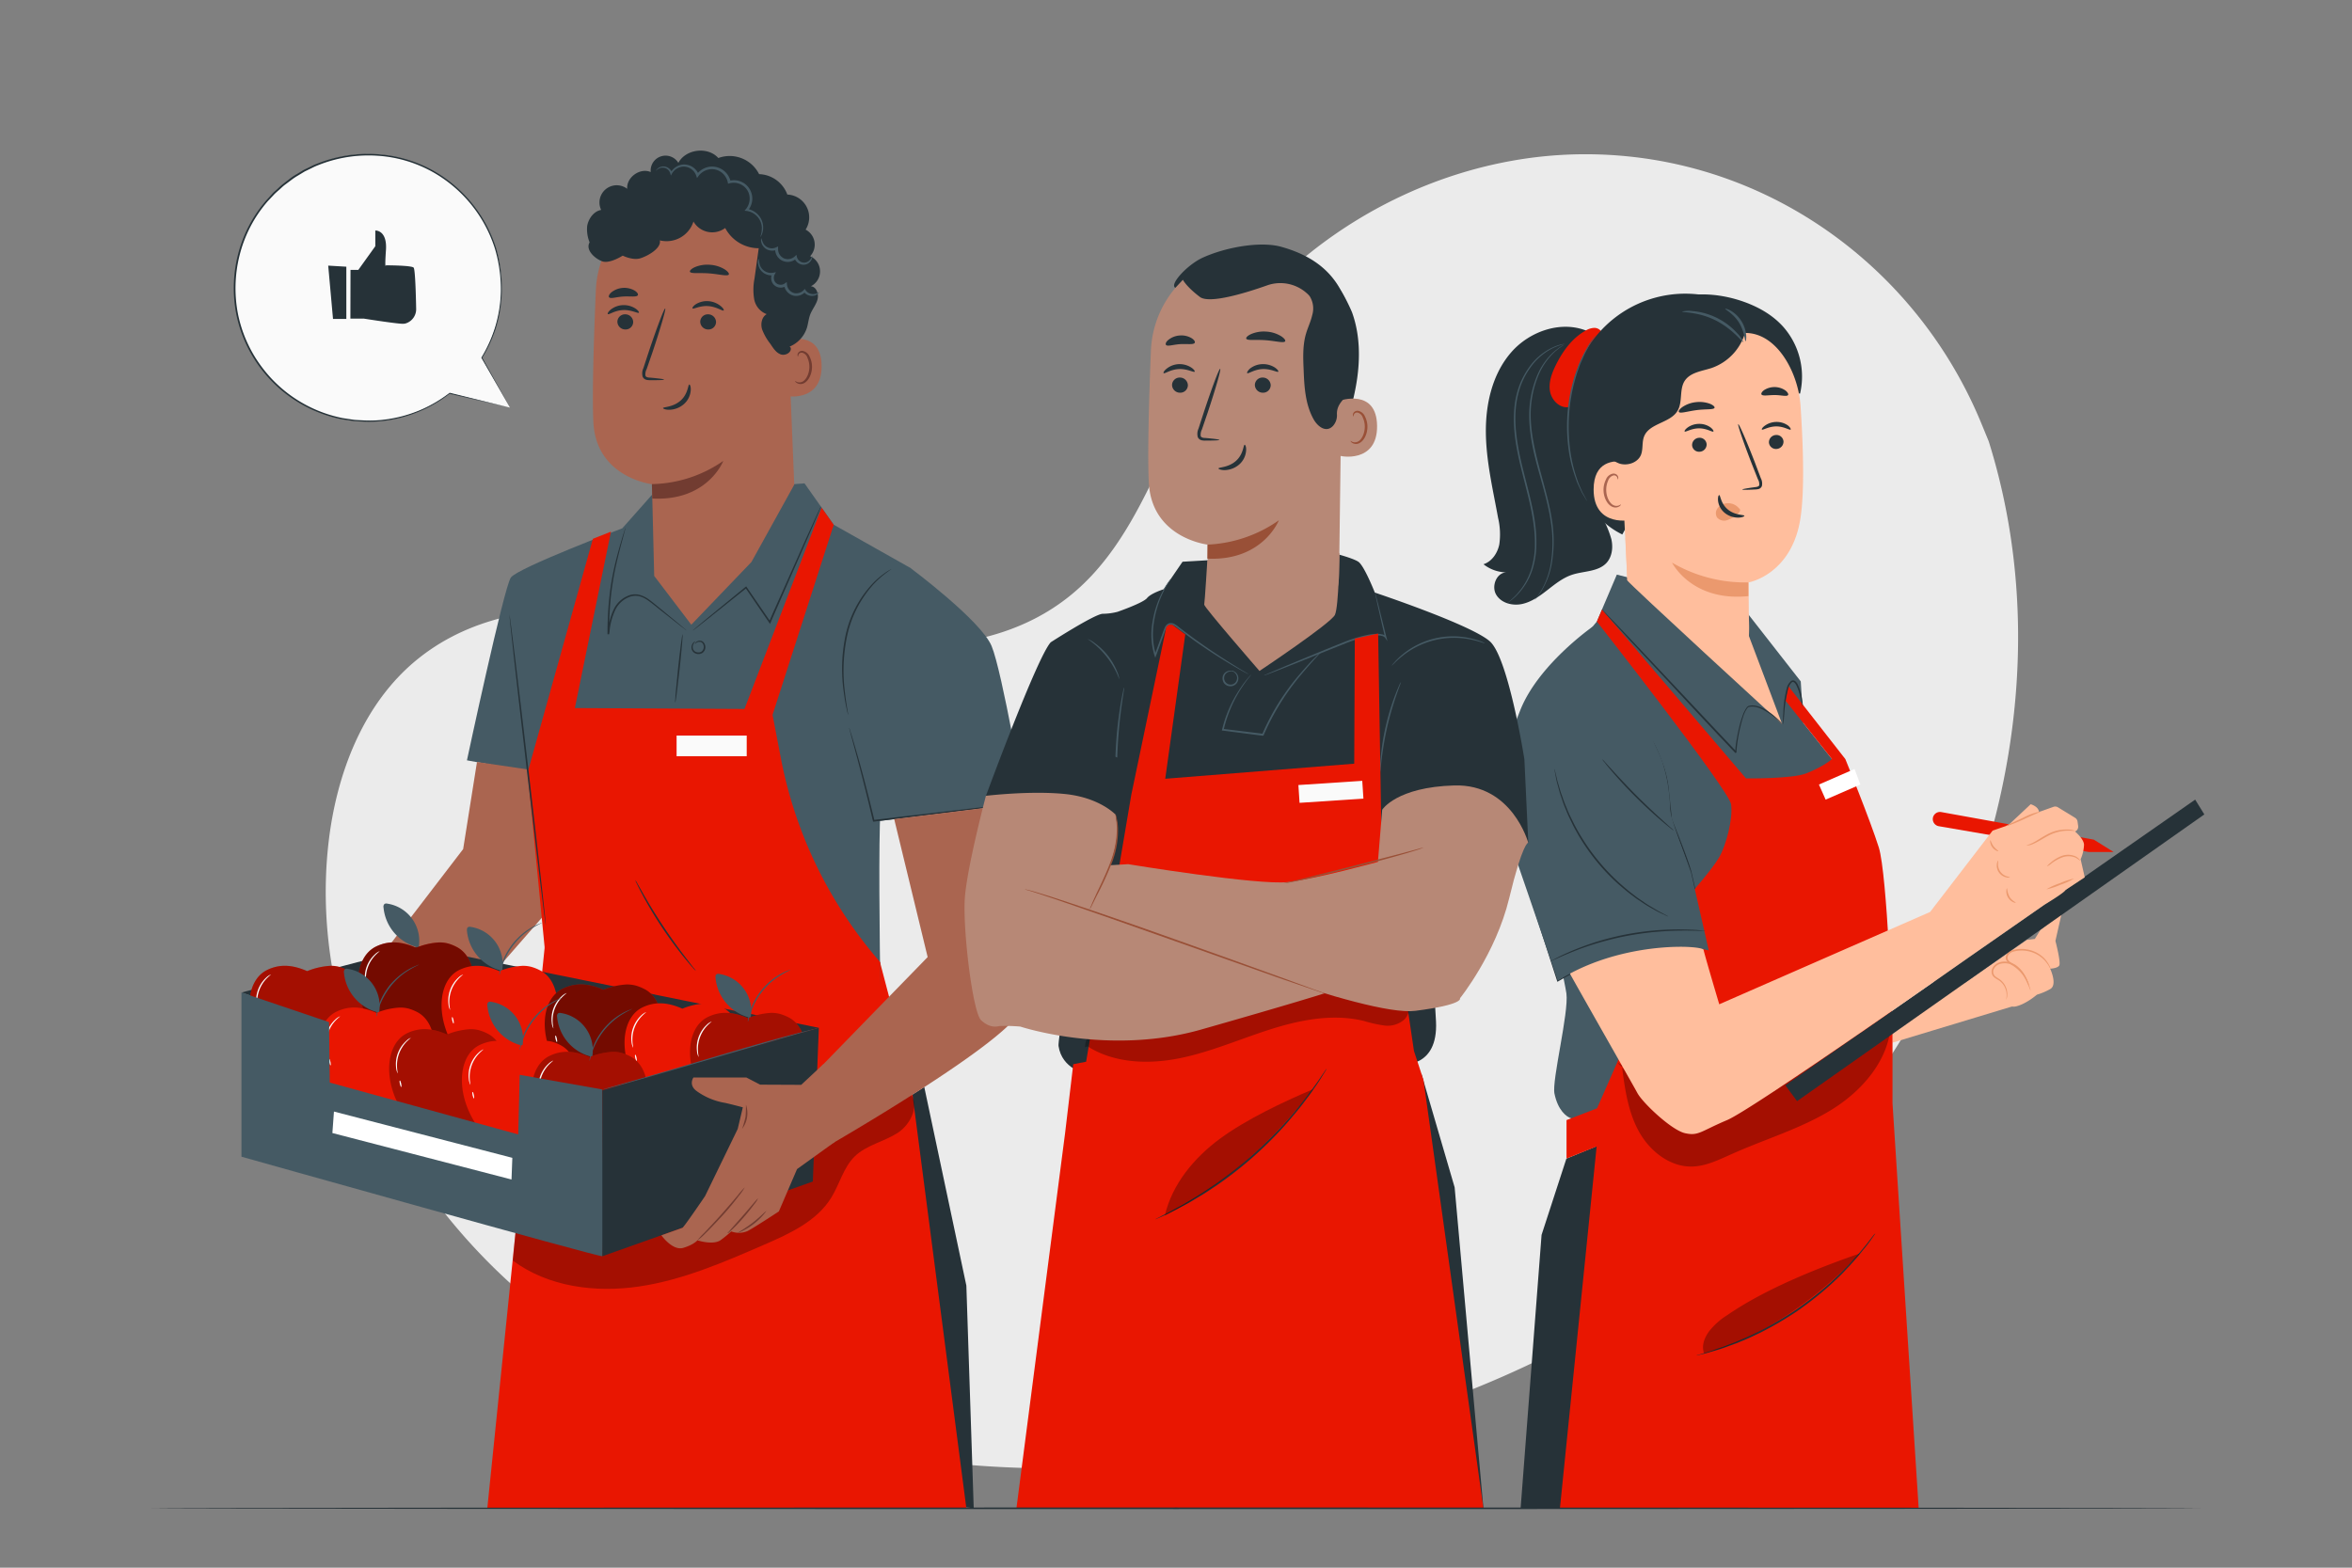 <svg xmlns="http://www.w3.org/2000/svg" viewBox="0 0 750 500"><rect x="0" y="0" width="750" height="500" fill="#808080" stroke="none"/><g id="freepik--background-simple--inject-160"><path d="M634.14,140.71l-2.29-5.57c-19.29-46.9-62.5-80.3-113-85.29a134.17,134.17,0,0,0-19.54-.51c-47,2.23-92,29.74-115.45,70.52-13.78,24-21.25,53-42.82,70.28-28.08,22.53-68.62,16.8-104,9.94s-75.92-12.48-103.9,10.17c-17.52,14.19-26.07,37-28.48,59.44-6.38,59.35,26.6,118.7,75.16,153.42s110.35,47.15,170,45c83.57-3,167.74-34.73,225.11-95.58S659.19,220.49,634.14,140.71Z" style="fill:#ebebeb"></path></g><g id="freepik--character-3--inject-160"><path d="M482.94,240s15.72,70.75,16.55,76.84-4.68,27.71-3.81,31.95c1.1,5.33,3.81,7.45,5.39,7.91,11.55,3.31,98-21.5,98-21.5L584.17,242.1l-9.12-11.49-.83-13.28-18.81-24.06-39.84-10-6.36,14.94L491,220.1Z" style="fill:#455a64"></path><path d="M518.92,185.12C519.21,186,568.3,231,568.3,231l-7.2-19.12-3.4-9-.18-17.19-39.2-14.09Z" style="fill:#ffbe9d"></path><polygon points="603.48 332.55 642.65 320.69 626.08 313.38 603.48 328.73 603.48 332.55" style="fill:#ffbe9d"></polygon><path d="M657.53,290.82l-2.1,9.27s1.81,6.92,1.21,7.86-2.89,1-2.89,1,2.44,5.18,0,6.51a19.71,19.71,0,0,1-4.22,1.78s-3.56,3.11-6.89,3.78-17.33-6.67-17.33-6.67l21-14.58,2.56-.31,1.78-2.87Z" style="fill:#ffbe9d"></path><path d="M647,314.57a15.93,15.93,0,0,0-2.08-3.76,12.54,12.54,0,0,0-3.46-3.06,6.16,6.16,0,0,1-1.16-.82,2.07,2.07,0,0,1-.71-1.41,2.64,2.64,0,0,1,2-2.42,10.35,10.35,0,0,1,5.86-.05,9.91,9.91,0,0,1,4.17,2.35,9.29,9.29,0,0,1,1.89,2.61,3.91,3.91,0,0,1,.41,1.1,6.81,6.81,0,0,1-.59-1,10.16,10.16,0,0,0-2-2.44,9.8,9.8,0,0,0-4-2.15,10,10,0,0,0-5.55.07,2.75,2.75,0,0,0-1.16.75,1.76,1.76,0,0,0-.46,1.16c0,.85.88,1.39,1.61,1.84a12.48,12.48,0,0,1,3.51,3.24,11.07,11.07,0,0,1,1.51,2.84A3.6,3.6,0,0,1,647,314.57Z" style="fill:#eb996e"></path><path d="M639.74,318.9s.08-.41.12-1.13a5.82,5.82,0,0,0-.62-3,5.34,5.34,0,0,0-1.26-1.65c-.54-.52-1.32-.8-2.06-1.4a2.24,2.24,0,0,1-.78-1.25,2.6,2.6,0,0,1,.13-1.53,3.7,3.7,0,0,1,2.32-2,5.33,5.33,0,0,1,3.06-.07,7.34,7.34,0,0,1,2.54,1.24,10,10,0,0,1,2.89,3.74,21,21,0,0,1,1.14,2.95,5.18,5.18,0,0,1,.29,1.12c-.1,0-.58-1.56-1.75-3.91a10.14,10.14,0,0,0-2.85-3.51,5.86,5.86,0,0,0-5.16-1.07,3.21,3.21,0,0,0-2,1.73,1.93,1.93,0,0,0,.49,2.23c.62.52,1.45.86,2,1.44a5.55,5.55,0,0,1,1.3,1.81,5.72,5.72,0,0,1,.5,3.15,4,4,0,0,1-.2.84C639.8,318.82,639.75,318.91,639.74,318.9Z" style="fill:#eb996e"></path><path d="M544.77,339.35a2.7,2.7,0,0,1-.52-.68,12.22,12.22,0,0,1-1-2.06A13.73,13.73,0,0,1,546,322.33a11.88,11.88,0,0,1,1.72-1.53,2.72,2.72,0,0,1,.73-.44c.06.08-.94.76-2.17,2.22a14.24,14.24,0,0,0-2.7,13.9C544.18,338.29,544.85,339.3,544.77,339.35Z" style="fill:#eb996e"></path><path d="M506.6,105.79c-8.32-3.81-18.73-.31-24.73,6.6s-8.16,16.47-8.06,25.62,2.26,18.14,3.89,27.14a22.74,22.74,0,0,1,.4,8.45c-.56,2.79-2.35,5.49-5.05,6.36a12,12,0,0,0,7.23,2.59c-3.11.17-4.76,4.41-3.19,7.1s5.15,3.63,8.19,3,5.66-2.52,8.12-4.43,4.93-3.92,7.88-4.9c3.73-1.24,8.3-.9,11-3.79,1.81-2,2.13-4.95,1.55-7.55a32.56,32.56,0,0,0-3.12-7.36,71.82,71.82,0,0,1-2.62-57.46" style="fill:#263238"></path><path d="M480.6,192.38s0-.06.17-.17l.55-.45c.24-.2.53-.45.86-.76s.72-.66,1.13-1.09a21.22,21.22,0,0,0,5-8.49,27.59,27.59,0,0,0,1.12-6.76,46,46,0,0,0-.46-7.88c-.75-5.54-2.47-11.45-4-17.73S482.4,136.6,482.83,131a28.94,28.94,0,0,1,1.58-7.82A25.2,25.2,0,0,1,487.7,117a18.94,18.94,0,0,1,7.72-6.33,9.52,9.52,0,0,1,1.48-.55,5.92,5.92,0,0,1,1.12-.3l.7-.14a.71.71,0,0,1,.24,0,24.74,24.74,0,0,0-3.46,1.2,19.17,19.17,0,0,0-7.5,6.36,24.91,24.91,0,0,0-3.18,6.06A29.37,29.37,0,0,0,483.3,131c-.39,5.56.64,11.68,2.17,17.93s3.26,12.2,4,17.78a44.79,44.79,0,0,1,.42,8,27.69,27.69,0,0,1-1.2,6.85,20.75,20.75,0,0,1-5.23,8.52A17.12,17.12,0,0,1,480.6,192.38Z" style="fill:#455a64"></path><path d="M489.37,191.4a7.8,7.8,0,0,1,.51-.72c.17-.24.41-.51.64-.87l.79-1.23a25.81,25.81,0,0,0,3.17-8.68,42.25,42.25,0,0,0,0-13.73c-.76-5.15-2.39-10.66-4-16.47s-2.8-11.49-2.84-16.76a32.55,32.55,0,0,1,2.7-13.59,21,21,0,0,1,5.55-7.5l1.17-.9c.35-.25.67-.41.91-.57a4.61,4.61,0,0,1,.78-.43,7.25,7.25,0,0,1-.72.52c-.23.17-.54.35-.88.61l-1.13.92a21.54,21.54,0,0,0-5.35,7.5,32.62,32.62,0,0,0-2.55,13.43c.07,5.2,1.31,10.83,2.86,16.63s3.19,11.34,3.93,16.54a42,42,0,0,1-.12,13.87,25.08,25.08,0,0,1-3.36,8.72l-.83,1.21c-.25.35-.5.61-.68.84A4.7,4.7,0,0,1,489.37,191.4Z" style="fill:#455a64"></path><path d="M509.85,108.2a1.72,1.72,0,0,0,.81-2.37,2.63,2.63,0,0,0-2.4-1.25,5.91,5.91,0,0,0-2.68.88c-4.31,2.41-7.33,6.64-9.51,11.08-1.24,2.54-2.28,5.36-1.83,8.15s2.9,5.43,5.72,5.18a5.9,5.9,0,0,0,4.06-2.56,16.15,16.15,0,0,0,2-4.49A152.52,152.52,0,0,0,510.57,106" style="fill:#E91601"></path><path d="M517.32,170.47a25.85,25.85,0,0,1-11.61-11.35,46,46,0,0,1-4.79-15.72c-1.44-10.17-.72-21,4-30.06A36.64,36.64,0,0,1,556,98.74" style="fill:#263238"></path><path d="M574,125.54a24,24,0,0,0-5.4-21.35c-3.85-4.28-9.17-7-14.7-8.65-7.41-2.18-15.61-2.41-22.71.63s-12.87,9.72-13.61,17.41c-.33,3.49.32,7.13-.78,10.46-.48,1.45-1.29,2.94-.87,4.41a3.66,3.66,0,0,0,3.16,2.37,8.21,8.21,0,0,0,4-.84c4.36-1.89,8-5.15,11.49-8.34" style="fill:#263238"></path><path d="M557.42,206.2A53.45,53.45,0,0,0,557.5,195c0-6.6,0-9.3,0-9.24s13.89-2.41,16.64-20.57c1.37-9,.82-23.83,0-35.92-.76-10.88-8.07-24.18-18.9-23l-33.81,8.8a6.38,6.38,0,0,0-5.67,6.51l3.17,63.51Z" style="fill:#ffbe9d"></path><path d="M568.72,140.82a2.34,2.34,0,0,1-2.23,2.37,2.25,2.25,0,0,1-2.42-2.08,2.34,2.34,0,0,1,2.23-2.37A2.23,2.23,0,0,1,568.72,140.82Z" style="fill:#263238"></path><path d="M571,137c-.29.31-2.06-1-4.57-1s-4.33,1.29-4.6,1c-.14-.13.15-.68,1-1.27a6.37,6.37,0,0,1,3.68-1.16,6.19,6.19,0,0,1,3.64,1.14C570.85,136.3,571.12,136.85,571,137Z" style="fill:#263238"></path><path d="M544.21,141.71a2.34,2.34,0,0,1-2.23,2.37,2.23,2.23,0,0,1-2.41-2.08,2.34,2.34,0,0,1,2.22-2.37A2.23,2.23,0,0,1,544.21,141.71Z" style="fill:#263238"></path><path d="M546.36,137.62c-.28.31-2.06-1-4.56-1s-4.33,1.29-4.6,1c-.14-.13.15-.68.95-1.27a6.3,6.3,0,0,1,3.68-1.16,6.12,6.12,0,0,1,3.64,1.14C546.24,136.94,546.5,137.48,546.36,137.62Z" style="fill:#263238"></path><path d="M555.58,156.13c0-.14,1.54-.42,4.06-.76.64-.07,1.25-.21,1.35-.64a3.18,3.18,0,0,0-.44-1.89L558.63,148c-2.68-6.91-4.62-12.6-4.34-12.71s2.68,5.42,5.35,12.33c.64,1.71,1.26,3.33,1.84,4.89a3.66,3.66,0,0,1,.35,2.5,1.6,1.6,0,0,1-1,.95,4.64,4.64,0,0,1-1.09.15C557.17,156.25,555.59,156.27,555.58,156.13Z" style="fill:#263238"></path><path d="M557.52,185.75a46.22,46.22,0,0,1-24.35-6.31s6.2,12.52,24.35,10.69Z" style="fill:#eb996e"></path><path d="M554.56,162.17a4.51,4.51,0,0,0-4-1.65,4.16,4.16,0,0,0-2.84,1.55,2.62,2.62,0,0,0-.17,3,3,3,0,0,0,3.29.8,9.5,9.5,0,0,0,3.18-1.93,2.66,2.66,0,0,0,.71-.75.83.83,0,0,0,0-.93" style="fill:#eb996e"></path><path d="M548.22,157.91c.41,0,.44,2.69,2.78,4.61s5.23,1.59,5.25,2c0,.17-.64.53-1.86.57a6.77,6.77,0,0,1-4.39-1.49,5.88,5.88,0,0,1-2.15-3.86C547.74,158.57,548,157.9,548.22,157.91Z" style="fill:#263238"></path><path d="M546.73,130.05c-.24.68-2.74.37-5.68.75s-5.31,1.19-5.7.58c-.18-.29.23-.93,1.19-1.6a9.55,9.55,0,0,1,4.21-1.51,9.73,9.73,0,0,1,4.46.49C546.29,129.19,546.83,129.72,546.73,130.05Z" style="fill:#263238"></path><path d="M570.17,126c-.43.57-2.16,0-4.24,0s-3.83.41-4.23-.19c-.18-.28.09-.86.85-1.4a6.13,6.13,0,0,1,6.83.16C570.12,125.17,570.36,125.76,570.17,126Z" style="fill:#263238"></path><path d="M521.1,152c0-1.35-1.59-4.52-2.93-4.72-3.57-.53-10-.2-10,8.85,0,12.37,12.42,9.82,12.44,9.46S521.15,156.64,521.1,152Z" style="fill:#ffbe9d"></path><path d="M516.85,160.87c-.05,0-.21.16-.58.32a2.12,2.12,0,0,1-1.61,0c-1.31-.48-2.41-2.56-2.47-4.79a7.24,7.24,0,0,1,.6-3.08,2.52,2.52,0,0,1,1.62-1.66,1.1,1.1,0,0,1,1.28.59c.16.35.08.59.15.62s.27-.21.17-.72a1.44,1.44,0,0,0-.49-.78,1.64,1.64,0,0,0-1.19-.31,3,3,0,0,0-2.25,1.92,7.27,7.27,0,0,0-.75,3.45c.08,2.49,1.36,4.82,3.15,5.34a2.34,2.34,0,0,0,2-.33C516.83,161.17,516.89,160.9,516.85,160.87Z" style="fill:#aa6550"></path><path d="M556.92,104.15a16.91,16.91,0,0,1-11.13,13.22c-3.07,1-6.79,1.38-8.57,4.09s-.6,6.7-2.28,9.55c-2.32,3.94-9,3.93-10.67,8.18-.74,1.86-.27,4-1,5.88-1,2.46-4.19,3.56-6.75,2.82a9.13,9.13,0,0,1-5.54-5.4,24.91,24.91,0,0,1-1.53-7.81c-.4-5.23-.57-10.59.89-15.63,3.06-10.56,17.87-25.43,28.85-25" style="fill:#263238"></path><path d="M536.36,99.39c0,.29,5.22,0,10.78,2.83s8.55,7.12,8.77,6.91a8.48,8.48,0,0,0-1.89-2.78,21.64,21.64,0,0,0-6.48-4.93,21.37,21.37,0,0,0-7.82-2.2A8.42,8.42,0,0,0,536.36,99.39Z" style="fill:#455a64"></path><path d="M550.15,98.49c-.13.23,2.58,1.46,4.4,4.44s1.8,5.92,2.07,5.9c.11,0,.29-.72.2-1.93A10.21,10.21,0,0,0,552,99.15C550.93,98.54,550.19,98.39,550.15,98.49Z" style="fill:#455a64"></path><path d="M506.06,159.76a2.83,2.83,0,0,1-.32-.47l-.84-1.39c-.17-.3-.39-.63-.58-1l-.59-1.26c-.22-.46-.44-.94-.68-1.46s-.41-1.1-.62-1.69a44.56,44.56,0,0,1-2.16-8.59,54.44,54.44,0,0,1,1.16-21.56,45.52,45.52,0,0,1,1.42-4.52c.27-.69.47-1.38.76-2s.56-1.22.82-1.8a30.76,30.76,0,0,1,1.58-3c.25-.43.47-.84.69-1.21l.67-1,.93-1.32c.22-.3.34-.45.36-.44a2.88,2.88,0,0,1-.27.5c-.23.36-.51.82-.85,1.37l-.62,1c-.22.37-.42.79-.66,1.23a32.81,32.81,0,0,0-1.49,3c-.25.58-.51,1.18-.79,1.81s-.47,1.31-.72,2c-.53,1.37-.93,2.9-1.37,4.49a56.49,56.49,0,0,0-1.6,10.63,57.37,57.37,0,0,0,.45,10.74,47.07,47.07,0,0,0,2,8.54c.2.59.39,1.15.58,1.69l.63,1.46c.2.45.38.88.55,1.27s.38.72.54,1l.75,1.43A1.87,1.87,0,0,1,506.06,159.76Z" style="fill:#455a64"></path><path d="M484.89,276.45s.09.22.25.65l.66,1.94,2.47,7.35L497,312.73l-.32-.12A74,74,0,0,1,514.15,305c1.65-.43,3.33-.89,5.05-1.25s3.47-.71,5.26-.91a70.87,70.87,0,0,1,11-.73,58.12,58.12,0,0,1,9.48.8l-.31.31-5.23-23.1c-.2-.9-.38-1.79-.62-2.64s-.52-1.69-.8-2.52c-.57-1.65-1.15-3.26-1.74-4.81-1.16-3.11-2.3-6-3.39-8.73v-.05c-.4-4-.76-7.55-1.07-10.7a35.9,35.9,0,0,0-2-7.83c-.75-2.1-1.46-3.68-1.94-4.75l-.57-1.21a2,2,0,0,1-.18-.42s.09.13.23.39.36.66.62,1.19c.51,1.06,1.25,2.63,2,4.72a35.43,35.43,0,0,1,2.07,7.87c.34,3.15.72,6.73,1.15,10.68v0c1.1,2.71,2.26,5.62,3.44,8.73q.89,2.32,1.76,4.81c.29.83.56,1.68.82,2.54s.43,1.77.64,2.66c1.63,7.15,3.4,14.92,5.27,23.1l.08.38-.39-.07a57.53,57.53,0,0,0-9.38-.79,71.17,71.17,0,0,0-10.91.72c-1.78.2-3.51.57-5.23.9s-3.37.8-5,1.23A74.61,74.61,0,0,0,496.86,313l-.25.14-.08-.26L488,286.47c-1-3.16-1.8-5.66-2.35-7.39q-.37-1.26-.6-1.95C484.94,276.68,484.89,276.45,484.89,276.45Z" style="fill:#263238"></path><polygon points="499.49 369.53 491.57 393.86 484.89 481.05 591.4 481.05 586.46 365.36 510.85 364.85 499.49 369.53" style="fill:#263238"></polygon><path d="M509.21,198.25S551.32,251.93,552,256.5s-1.6,13.2-3.84,17-8.48,10.88-8.48,10.88l-30.43,69.11-9.72,3.75v12.25l9.6-3.84-11.7,115.36H611.82l-8.34-129.12v-25.6s-1.69-47.45-4.37-56-10.67-28.19-10.67-28.19l-18.2-23.3-.84,4.71,14.77,18.59s-2.5,2.31-8.21,4.57c-4.47,1.77-19.2,1.6-19.2,1.6L510.85,194.4Z" style="fill:#E91601"></path><path d="M507.83,199.9S490.45,212,484.74,226.62c-4.16,10.65-10,23.92-6.79,31.78,1.55,3.77,18.79,54.4,18.79,54.4,14.91-9.68,39.35-12,48.14-9.68l-5.67-24.93s-6.63-17.29-6.63-19.79a54.16,54.16,0,0,0-2.5-15.35C527.94,236.26,507.83,199.9,507.83,199.9Z" style="fill:#455a64"></path><path d="M543.81,296.89a2.91,2.91,0,0,1-.51,0l-1.48,0c-1.29-.06-3.15-.09-5.44-.08s-5,.12-8,.37-6.33.7-9.76,1.35-6.66,1.5-9.57,2.37-5.47,1.82-7.59,2.67-3.84,1.6-5,2.14l-1.35.6a1.5,1.5,0,0,1-.49.18,2.9,2.9,0,0,1,.44-.27l1.31-.69c1.14-.6,2.83-1.4,4.95-2.3s4.69-1.86,7.59-2.79a92.19,92.19,0,0,1,9.61-2.42,93.34,93.34,0,0,1,9.82-1.32c3-.23,5.78-.3,8.08-.26s4.17.12,5.45.24l1.47.14A1.63,1.63,0,0,1,543.81,296.89Z" style="fill:#263238"></path><path d="M532,292.33a3.8,3.8,0,0,1-.59-.24l-1.63-.76-1.17-.57c-.42-.22-.87-.48-1.35-.75-1-.56-2.09-1.15-3.24-1.95l-1.83-1.21c-.64-.42-1.26-.93-1.92-1.41-1.34-1-2.66-2.13-4.07-3.33a65.4,65.4,0,0,1-14.65-19c-.8-1.67-1.6-3.24-2.18-4.78-.31-.77-.64-1.5-.89-2.22s-.48-1.41-.7-2.08c-.48-1.31-.76-2.55-1.06-3.62-.14-.54-.29-1-.39-1.5s-.17-.89-.25-1.28q-.19-1.08-.33-1.77a2.66,2.66,0,0,1-.08-.62,2.4,2.4,0,0,1,.18.6c.11.45.25,1,.43,1.75.09.38.18.8.29,1.26s.28.95.43,1.48c.32,1.06.62,2.28,1.13,3.58.23.66.47,1.35.73,2.06s.59,1.43.9,2.19c.6,1.52,1.41,3.08,2.22,4.73a67.19,67.19,0,0,0,14.54,18.84c1.39,1.2,2.69,2.38,4,3.34.66.49,1.26,1,1.89,1.43l1.8,1.23c1.13.82,2.24,1.42,3.18,2,.48.28.91.56,1.33.79l1.15.61,1.58.85A3,3,0,0,1,532,292.33Z" style="fill:#263238"></path><path d="M533.73,264.92a4.89,4.89,0,0,1-1-.74c-.65-.5-1.57-1.25-2.69-2.2-2.23-1.89-5.24-4.61-8.41-7.76s-5.89-6.17-7.79-8.4c-.95-1.12-1.7-2-2.2-2.68a5.63,5.63,0,0,1-.75-1,5.78,5.78,0,0,1,.9.91l2.33,2.56c2,2.17,4.72,5.12,7.88,8.28s6.12,5.89,8.29,7.86l2.57,2.32A7.63,7.63,0,0,1,533.73,264.92Z" style="fill:#263238"></path><path d="M568.3,231s-.07,0-.18-.15l-.49-.47c-.44-.42-1.09-1-2-1.74a20.65,20.65,0,0,0-3.44-2.3,8.87,8.87,0,0,0-2.4-.87,5.64,5.64,0,0,0-1.37-.11l-.7.11a1,1,0,0,0-.52.36,9.34,9.34,0,0,0-1.35,2.82c-.35,1.05-.64,2.17-.92,3.34a47.85,47.85,0,0,0-1.2,7.52,1.62,1.62,0,0,0,0,.23s0,.06,0,.05h0c.3-.19-.34.58-.33.34l0,0-.06,0-.36-.37-.71-.75-1.45-1.53-3-3.16-6.24-6.65-21.82-23.42-6.56-7.15c-.75-.82-1.34-1.48-1.77-2l-.45-.51a1.51,1.51,0,0,1-.14-.19s.07,0,.18.15l.49.48,1.84,1.9,6.68,7L542,227.28l6.24,6.65,3,3.17q.74.77,1.44,1.53l.71.75.35.37,0,0c0,.05,0-.09-.07.07s-.34.26-.28.25l0-.06a.38.38,0,0,1-.05-.2,1.37,1.37,0,0,1,0-.28,29.08,29.08,0,0,1,.5-4c.22-1.26.48-2.49.76-3.66s.59-2.31,1-3.37a9.56,9.56,0,0,1,1.45-2.93,1.38,1.38,0,0,1,.72-.47l.76-.11a5.84,5.84,0,0,1,1.46.14,9.05,9.05,0,0,1,2.47.93,19.77,19.77,0,0,1,3.43,2.4,24.91,24.91,0,0,1,1.92,1.82c.21.22.36.39.46.51S568.31,231,568.3,231Z" style="fill:#263238"></path><path d="M574.82,225.25c-.08,0-.29-1.3-.82-3.35a15.66,15.66,0,0,0-1.25-3.45c-.31-.57-.85-1.21-1.37-.83a4,4,0,0,0-1.11,1.84,41.12,41.12,0,0,0-1.3,8.15c-.18,2.12-.25,3.43-.32,3.43a17.3,17.3,0,0,1,0-3.45,34.37,34.37,0,0,1,1.17-8.29,4.3,4.3,0,0,1,1.35-2.12,1.11,1.11,0,0,1,.7-.17,1.21,1.21,0,0,1,.63.28,3.08,3.08,0,0,1,.72.92,15.23,15.23,0,0,1,1.19,3.6c.22,1.05.35,1.91.42,2.5A2.72,2.72,0,0,1,574.82,225.25Z" style="fill:#263238"></path><g style="opacity:0.3"><path d="M515.67,338.85l1.59,1.58c0-.25-.06-.5-.1-.76Z"></path><path d="M557.35,345c-5.8,3.39-11.81,7.26-18.53,7.3-8.44.06-15.46-5.83-21.56-11.85.88,6.93,1.9,14,5.2,20.15,3.42,6.37,9.9,11.63,17.13,11.46,4.46-.11,8.59-2.2,12.66-4,10.53-4.73,21.77-8,31.6-14s18.37-15.75,19.11-27.26A166.26,166.26,0,0,0,557.35,345Z"></path></g><polygon points="580.02 250.22 591.38 245.26 593.22 250.22 582.15 255.03 580.02 250.22" style="fill:#fff"></polygon><path d="M598,393.4a4.67,4.67,0,0,1-.39.6l-1.18,1.68c-.52.73-1.16,1.61-2,2.59s-1.67,2.14-2.75,3.32l-1.66,1.88c-.58.65-1.23,1.29-1.88,2-1.28,1.37-2.76,2.73-4.3,4.18a108.54,108.54,0,0,1-10.77,8.52,106.84,106.84,0,0,1-11.87,6.93c-1.91.91-3.71,1.79-5.46,2.49-.87.35-1.7.73-2.51,1l-2.36.86c-1.49.58-2.88,1-4.09,1.35s-2.26.68-3.13.89l-2,.49a3.3,3.3,0,0,1-.7.14,3.64,3.64,0,0,1,.68-.24l2-.59c.86-.24,1.91-.55,3.1-1s2.58-.82,4-1.42l2.34-.88c.81-.32,1.63-.7,2.49-1.06,1.73-.71,3.52-1.6,5.42-2.52a111.91,111.91,0,0,0,11.78-6.93,110.68,110.68,0,0,0,10.75-8.45c1.54-1.43,3-2.77,4.32-4.13.65-.67,1.3-1.29,1.89-1.93s1.14-1.26,1.68-1.85c1.09-1.16,2-2.3,2.79-3.26s1.5-1.82,2-2.53l1.27-1.62A2.86,2.86,0,0,1,598,393.4Z" style="fill:#263238"></path><g style="opacity:0.3"><path d="M550.8,419.44a22.58,22.58,0,0,0-5.84,5.21c-1.52,2.13-2.43,4.56-1.57,7,18.73-5,36.41-17.71,49.66-31.88C579.28,404.55,562.78,411.18,550.8,419.44Z"></path></g><polygon points="569.3 346.14 573.05 351.2 702.91 259.75 699.99 255.03 569.3 346.14" style="fill:#263238"></polygon><path d="M616.37,260.79h0a2.3,2.3,0,0,0,1.86,2.72l47.88,8.24H674l-6.32-3.95L619,259A2.3,2.3,0,0,0,616.37,260.79Z" style="fill:#E91601"></path><path d="M543.23,302.92c.23,1.35,5,17.39,5,17.39l67.24-29.45,19.93-25.94,5-1.73,7.14-6.69s2.52.69,2.64,2.48l4.64-1.65a1.63,1.63,0,0,1,1.41.15l5.48,3.36a1.66,1.66,0,0,1,.77,1.18l.2,1.42a1.66,1.66,0,0,1-1,1.76h0s2.75,2.27,2.87,4.18a12.9,12.9,0,0,1-1.08,4.67l1.31,5.77-6.09,4h0c-.47,1-6.82,4.76-6.82,4.76l-24.43,17s-68.24,48.09-76.72,51.67-9.09,5.13-13.4,4.17-13.51-9.68-15.18-12.79-21.62-38.06-21.51-38.12C520,300.17,542.58,301.53,543.23,302.92Z" style="fill:#ffbe9d"></path><path d="M650.71,258.8c0,.13-2.44,1.1-5.42,2.51-1.5.68-2.88,1.28-3.9,1.64a5,5,0,0,1-1.71.44,7.44,7.44,0,0,1,1.57-.78l3.83-1.78A21.31,21.31,0,0,1,650.71,258.8Z" style="fill:#eb996e"></path><path d="M661.72,265c0,.09-.93-.09-2.42-.06a13.72,13.72,0,0,0-5.58,1.31c-2,1-3.75,2.22-5.17,2.8a5.27,5.27,0,0,1-2.38.62c0-.08.9-.27,2.22-.95s3-1.91,5.1-2.94a12.63,12.63,0,0,1,5.81-1.21A6.34,6.34,0,0,1,661.72,265Z" style="fill:#eb996e"></path><path d="M663.33,274.55a10.16,10.16,0,0,0-1.45-1,5.9,5.9,0,0,0-4-.19,13.32,13.32,0,0,0-3.68,2,6.84,6.84,0,0,1-1.49,1,5.55,5.55,0,0,1,1.26-1.27,11,11,0,0,1,3.76-2.2,5.76,5.76,0,0,1,4.35.36C663.06,273.84,663.37,274.54,663.33,274.55Z" style="fill:#eb996e"></path><path d="M661.35,280.22a21.27,21.27,0,0,1-4.3,1.95,21,21,0,0,1-4.49,1.47,21.27,21.27,0,0,1,4.3-1.95A21.68,21.68,0,0,1,661.35,280.22Z" style="fill:#eb996e"></path><path d="M640.92,279.82c0,.06-.44.18-1.16,0a3.85,3.85,0,0,1-3-4.28c.11-.73.37-1.1.42-1.08s-.05.44-.05,1.1a4,4,0,0,0,2.71,3.91C640.49,279.72,640.92,279.74,640.92,279.82Z" style="fill:#eb996e"></path><path d="M642.78,287.9c0,.06-.37.05-.88-.19a3.84,3.84,0,0,1-1.58-1.47,3.76,3.76,0,0,1-.55-2.09c0-.56.18-.88.24-.86a7.47,7.47,0,0,0,.76,2.68C641.55,287.32,642.83,287.76,642.78,287.9Z" style="fill:#eb996e"></path><path d="M637.21,271.47c0,.13-1.13-.17-1.92-1.26s-.75-2.23-.61-2.22.32,1,1,1.91S637.28,271.33,637.21,271.47Z" style="fill:#eb996e"></path></g><g id="freepik--character-1--inject-160"><polygon points="294.73 346.69 308.15 410.04 310.5 481.05 298.76 479.33 285.87 352.32 294.73 346.69" style="fill:#263238"></polygon><polyline points="173.85 297.51 173.71 301.89 155.39 481.05 308.15 481.05 290.26 343.64 280.61 306.87" style="fill:#E91601"></polyline><g style="opacity:0.3"><path d="M289.86,348.42c-19.59,7.4-37.57,18.44-56.33,27.74s-39,17-59.93,16.9c-3.12,0-6.6-1.7-9.22,0l-.84,9c11.29,8.4,26.36,10.31,40.28,8.25s27-7.73,39.89-13.34c8.12-3.52,16.73-7.47,21.37-15,2.67-4.33,3.87-9.65,7.52-13.19s9.2-4.63,13.57-7.4S293.6,352,289.86,348.42Z"></path></g><path d="M198.43,168.5s-33.32,12.6-35.53,15.7-14,58.3-14,58.3L170,246.33l6.21,82.55,105.18,21.3s-2.22-95.71,0-96,8.87-73.07,8.87-73.07l-24.41-13.76-9.31-13.19L208,157.71Z" style="fill:#455a64"></path><polygon points="152.1 243.02 147.69 270.81 119.11 308.11 148.89 320.06 173.25 292.17 171.22 245.84 152.1 243.02" style="fill:#aa6550"></polygon><path d="M189.06,171.85l-20.8,74.47s0,0,0,0h0l8,82.56,105.18,21.3-.78-43.31-1.38-1.63a138.77,138.77,0,0,1-30.39-64L246.35,228l19.5-60.61L262,161.92l-24.6,64.2-54.09-.29,11.51-56.27Z" style="fill:#E91601"></path><path d="M280.6,261.81l46.14-5.76s-7.14-41.85-10.54-50-25.94-24.94-25.94-24.94l-15.86,7.61L270,221.45Z" style="fill:#455a64"></path><rect x="215.75" y="234.6" width="22.36" height="6.59" style="fill:#fafafa"></rect><path d="M174.05,295.19c-.14,0-2.85-22.16-6.05-49.52s-5.68-49.56-5.54-49.58,2.86,22.15,6.06,49.52S174.19,295.17,174.05,295.19Z" style="fill:#263238"></path><path d="M270.46,228a2.24,2.24,0,0,1-.15-.5c-.09-.34-.22-.83-.35-1.48-.28-1.28-.63-3.15-.93-5.48a51.74,51.74,0,0,1,.69-18.31,34.8,34.8,0,0,1,8.55-16.11,26,26,0,0,1,4.25-3.6c.54-.39,1-.62,1.29-.8a2.51,2.51,0,0,1,.47-.24s-.59.43-1.64,1.2a29.59,29.59,0,0,0-4.11,3.69,35.73,35.73,0,0,0-8.3,16,54.26,54.26,0,0,0-.84,18.14c.26,2.33.55,4.2.77,5.5l.25,1.49A1.86,1.86,0,0,1,270.46,228Z" style="fill:#263238"></path><path d="M326.74,256.05a4.35,4.35,0,0,1-.8.15l-2.28.32-8.41,1.09L287.47,261l-8.84,1.05-.22,0-.06-.22c-2-8.56-3.92-16-5.34-21.26-.7-2.6-1.27-4.7-1.67-6.2-.18-.69-.33-1.24-.44-1.67a4.21,4.21,0,0,1-.12-.58,2.07,2.07,0,0,1,.21.56c.13.41.3,1,.52,1.64.44,1.44,1.06,3.53,1.82,6.16,1.51,5.26,3.48,12.68,5.52,21.23l-.28-.19,8.84-1.06,27.79-3.25,8.44-.93,2.29-.22A4.46,4.46,0,0,1,326.74,256.05Z" style="fill:#263238"></path><path d="M221.91,309.65a5.83,5.83,0,0,1-1-1c-.59-.65-1.42-1.63-2.42-2.85-2-2.44-4.65-5.92-7.33-9.93s-4.86-7.79-6.34-10.58c-.75-1.39-1.32-2.53-1.7-3.33a7.31,7.31,0,0,1-.54-1.26,6.61,6.61,0,0,1,.72,1.17l1.84,3.24c1.56,2.74,3.79,6.47,6.46,10.47s5.25,7.5,7.18,10l2.29,3A7.38,7.38,0,0,1,221.91,309.65Z" style="fill:#263238"></path><path d="M218.94,201.07a3.7,3.7,0,0,1-.59-.41l-1.65-1.27-6-4.72c-1.27-1-2.62-2.15-4.15-3.22A8.35,8.35,0,0,0,204,190.2a5.45,5.45,0,0,0-2.94.06,8.3,8.3,0,0,0-4.79,4.13,20.43,20.43,0,0,0-1.88,6.79c0,.38-.1.76-.15,1.11l-.52,0a104.89,104.89,0,0,1,.78-13.47A90,90,0,0,1,196.6,178c.78-3,1.5-5.43,2-7.09.25-.79.45-1.42.6-1.91a3.36,3.36,0,0,1,.25-.65,5.49,5.49,0,0,1-.15.68l-.51,1.93c-.44,1.68-1.11,4.1-1.83,7.13a94.07,94.07,0,0,0-2,10.74,109.91,109.91,0,0,0-.73,13.41l-.52,0c.05-.35.1-.73.16-1.11a20.57,20.57,0,0,1,1.94-7,8.77,8.77,0,0,1,5.1-4.35,5.9,5.9,0,0,1,3.2,0,9.14,9.14,0,0,1,2.69,1.33c1.56,1.12,2.87,2.29,4.13,3.29l5.89,4.86,1.58,1.34A4.26,4.26,0,0,1,218.94,201.07Z" style="fill:#263238"></path><path d="M261.81,161.51a3.52,3.52,0,0,1-.26.73c-.22.51-.5,1.19-.85,2l-3.21,7.46-10.76,24.53-1,2.34-.19.43-.26-.39-7.58-11.11.34.05-12.34,9.85-3.52,2.77-.95.72a1.44,1.44,0,0,1-.34.22s.09-.1.29-.28l.9-.78,3.45-2.87,12.21-10,.2-.16.15.21c2.32,3.38,4.9,7.13,7.61,11.09l-.45,0,1-2.35,10.9-24.46c1.41-3.08,2.55-5.6,3.36-7.39.39-.84.71-1.5.94-2A4.38,4.38,0,0,1,261.81,161.51Z" style="fill:#263238"></path><path d="M215.31,224.08c-.14,0,.27-4.9.91-10.92s1.29-10.88,1.43-10.86-.26,4.9-.91,10.92S215.46,224.1,215.31,224.08Z" style="fill:#263238"></path><path d="M221.62,205.41s0-.22.23-.49a1.82,1.82,0,0,1,1.36-.57,1.55,1.55,0,0,1,1,.37,2.15,2.15,0,0,1,.63,1.05,2.26,2.26,0,0,1-.9,2.51,2.39,2.39,0,0,1-2.68-.17,2.06,2.06,0,0,1-.71-2.07,2.15,2.15,0,0,1,.74-1.26c.28-.21.48-.24.49-.22a2.71,2.71,0,0,0-.87,1.54,1.73,1.73,0,0,0,.64,1.63,2,2,0,0,0,2.11.11,1.89,1.89,0,0,0,.26-2.8,1.27,1.27,0,0,0-.75-.32,1.7,1.7,0,0,0-1.2.35C221.75,205.26,221.66,205.43,221.62,205.41Z" style="fill:#263238"></path><polygon points="77 316.55 133.08 301.89 261.11 327.81 192.07 347.47 165.72 342.81 165.25 361.77 105.15 345.24 104.93 326.02 77 316.55" style="fill:#263238"></polygon><path d="M82.13,331.36c3,6.22,7.35,10.41,12.72,10.62,1.08,0,1.89-.67,2.92-.73a6.52,6.52,0,0,1,1.72.64,2.39,2.39,0,0,0,.89.21c5.55-.3,10.28-4.21,13.47-10.74,4.44-9.14,3.07-19-3.06-21.95a14.64,14.64,0,0,0-2.5-1,9.93,9.93,0,0,0-3.05-.36,23,23,0,0,0-7,1.57l-.3.11c-5-2.19-9-2.21-12.81-.34C79.05,312.39,77.69,322.22,82.13,331.36Z" style="fill:#E91601"></path><g style="opacity:0.3"><path d="M82.13,331.36c3,6.22,7.35,10.41,12.72,10.62,1.08,0,1.89-.67,2.92-.73a6.52,6.52,0,0,1,1.72.64,2.39,2.39,0,0,0,.89.21c5.55-.3,10.28-4.21,13.47-10.74,4.44-9.14,3.07-19-3.06-21.95a14.64,14.64,0,0,0-2.5-1,9.93,9.93,0,0,0-3.05-.36,23,23,0,0,0-7,1.57l-.3.11c-5-2.19-9-2.21-12.81-.34C79.05,312.39,77.69,322.22,82.13,331.36Z"></path></g><path d="M82.23,322.1a4.9,4.9,0,0,1-.5-1.84,9.94,9.94,0,0,1,3.1-8.41,4.65,4.65,0,0,1,1.59-1.06c0,.06-.57.45-1.38,1.28a10.77,10.77,0,0,0-3,8.16C82.1,321.38,82.31,322.08,82.23,322.1Z" style="fill:#fafafa"></path><path d="M83.36,326.45c-.11,0-.31-.41-.44-1s-.14-1,0-1.06.31.41.44,1S83.47,326.42,83.36,326.45Z" style="fill:#fafafa"></path><path d="M133.56,301.86a12,12,0,0,0-10.09-13.66,1.18,1.18,0,0,0-.85.1,1.2,1.2,0,0,0-.32,1.15,14.44,14.44,0,0,0,11.24,12.75" style="fill:#455a64"></path><path d="M116.79,323.94c3,6.22,7.36,10.41,12.73,10.61,1.07,0,1.89-.67,2.91-.73a6.67,6.67,0,0,1,1.72.65,2.37,2.37,0,0,0,.9.2c5.55-.3,10.28-4.2,13.47-10.73,4.44-9.15,3.06-19-3.06-22a14.73,14.73,0,0,0-2.51-1,10.56,10.56,0,0,0-3-.36,22.73,22.73,0,0,0-7,1.58l-.3.11c-5-2.2-9-2.21-12.81-.35C113.71,305,112.35,314.79,116.79,323.94Z" style="fill:#E91601"></path><g style="opacity:0.5"><path d="M116.79,323.94c3,6.22,7.36,10.41,12.73,10.61,1.07,0,1.89-.67,2.91-.73a6.67,6.67,0,0,1,1.72.65,2.37,2.37,0,0,0,.9.2c5.55-.3,10.28-4.2,13.47-10.73,4.44-9.15,3.06-19-3.06-22a14.73,14.73,0,0,0-2.51-1,10.56,10.56,0,0,0-3-.36,22.73,22.73,0,0,0-7,1.58l-.3.11c-5-2.2-9-2.21-12.81-.35C113.71,305,112.35,314.79,116.79,323.94Z"></path></g><path d="M116.9,314.67a4.7,4.7,0,0,1-.51-1.84,9.9,9.9,0,0,1,3.11-8.4,4.62,4.62,0,0,1,1.58-1.07c0,.06-.57.46-1.37,1.28a10.82,10.82,0,0,0-2.37,3.77,11,11,0,0,0-.65,4.4C116.77,314,117,314.65,116.9,314.67Z" style="fill:#fafafa"></path><path d="M118,319c-.12,0-.32-.4-.44-1s-.15-1,0-1.06.31.4.44,1S118.14,319,118,319Z" style="fill:#fafafa"></path><path d="M160.16,309.29a12,12,0,0,0-10.08-13.67,1.27,1.27,0,0,0-.86.1c-.34.24-.35.74-.32,1.16a14.46,14.46,0,0,0,11.25,12.75" style="fill:#455a64"></path><path d="M143.4,331.36c3,6.22,7.35,10.41,12.73,10.62,1.07,0,1.88-.67,2.91-.73a6.52,6.52,0,0,1,1.72.64,2.39,2.39,0,0,0,.89.21c5.55-.3,10.28-4.21,13.47-10.74,4.44-9.14,3.07-19-3.06-21.95a14.64,14.64,0,0,0-2.5-1,9.93,9.93,0,0,0-3.05-.36,23.09,23.09,0,0,0-7,1.57l-.3.11c-5-2.19-8.95-2.21-12.81-.34C140.32,312.39,139,322.22,143.4,331.36Z" style="fill:#E91601"></path><path d="M143.51,322.1a4.57,4.57,0,0,1-.51-1.84,9.94,9.94,0,0,1,3.1-8.41,4.65,4.65,0,0,1,1.59-1.06c0,.06-.57.45-1.38,1.28a11.07,11.07,0,0,0-2.37,3.76,10.82,10.82,0,0,0-.64,4.4C143.37,321.38,143.58,322.08,143.51,322.1Z" style="fill:#fafafa"></path><path d="M144.63,326.45c-.11,0-.31-.41-.44-1s-.14-1,0-1.06.32.41.44,1S144.75,326.42,144.63,326.45Z" style="fill:#fafafa"></path><path d="M172.82,294.32c0,.08-1.15.52-2.87,1.55a22.8,22.8,0,0,0-2.87,2.05,24.4,24.4,0,0,0-3,3.06,25,25,0,0,0-2.41,3.58,23.4,23.4,0,0,0-1.43,3.21c-.67,1.9-.87,3.14-1,3.13a3.21,3.21,0,0,1,.09-.88,7.74,7.74,0,0,1,.21-1c.1-.39.19-.84.36-1.32a20.66,20.66,0,0,1,1.38-3.31,24,24,0,0,1,2.42-3.66,23.2,23.2,0,0,1,3.11-3.09,20.78,20.78,0,0,1,3-2c.43-.26.86-.44,1.22-.62a9.14,9.14,0,0,1,1-.4A4,4,0,0,1,172.82,294.32Z" style="fill:#455a64"></path><path d="M120.94,322.63A12,12,0,0,0,110.85,309a1.18,1.18,0,0,0-.85.1,1.21,1.21,0,0,0-.32,1.15A14.46,14.46,0,0,0,120.92,323" style="fill:#455a64"></path><path d="M104.17,344.71c3,6.22,7.36,10.41,12.73,10.61,1.07,0,1.89-.67,2.91-.73a6.67,6.67,0,0,1,1.72.65,2.37,2.37,0,0,0,.9.2c5.55-.29,10.28-4.2,13.46-10.73,4.44-9.15,3.07-19-3-22a15.05,15.05,0,0,0-2.51-1,10.25,10.25,0,0,0-3.05-.35,22.78,22.78,0,0,0-7,1.57l-.29.11c-5-2.2-9-2.21-12.81-.35C101.09,325.74,99.73,335.56,104.17,344.71Z" style="fill:#E91601"></path><path d="M104.28,335.45a4.78,4.78,0,0,1-.51-1.84,9.91,9.91,0,0,1,3.11-8.41,4.92,4.92,0,0,1,1.58-1.07c0,.07-.57.46-1.37,1.28a10.81,10.81,0,0,0-3,8.17C104.14,334.73,104.35,335.42,104.28,335.45Z" style="fill:#fafafa"></path><path d="M105.4,339.79c-.11,0-.31-.4-.44-1s-.14-1,0-1.06.31.41.44,1S105.52,339.77,105.4,339.79Z" style="fill:#fafafa"></path><path d="M133.59,307.67c0,.08-1.15.52-2.87,1.55a21.82,21.82,0,0,0-2.87,2,22.72,22.72,0,0,0-5.43,6.64,22.39,22.39,0,0,0-1.44,3.21c-.67,1.9-.87,3.14-1,3.13a3.8,3.8,0,0,1,.09-.88,7.43,7.43,0,0,1,.21-1,11.85,11.85,0,0,1,.37-1.32,20.17,20.17,0,0,1,1.37-3.31,23.57,23.57,0,0,1,2.42-3.66A23.8,23.8,0,0,1,127.6,311a20.5,20.5,0,0,1,3-2c.44-.26.86-.44,1.23-.62a7.33,7.33,0,0,1,.95-.4A3.35,3.35,0,0,1,133.59,307.67Z" style="fill:#455a64"></path><path d="M126.71,351.61c3,6.22,7.36,10.41,12.73,10.61,1.07,0,1.88-.67,2.91-.73a6.67,6.67,0,0,1,1.72.65,2.37,2.37,0,0,0,.9.2c5.55-.29,10.28-4.2,13.46-10.73,4.44-9.15,3.07-19-3.05-22a15.05,15.05,0,0,0-2.51-1,10.25,10.25,0,0,0-3.05-.35,22.78,22.78,0,0,0-7,1.57l-.29.11c-5-2.2-9-2.21-12.81-.35C123.63,332.64,122.27,342.46,126.71,351.61Z" style="fill:#E91601"></path><g style="opacity:0.3"><path d="M126.71,351.61c3,6.22,7.36,10.41,12.73,10.61,1.07,0,1.88-.67,2.91-.73a6.67,6.67,0,0,1,1.72.65,2.37,2.37,0,0,0,.9.2c5.55-.29,10.28-4.2,13.46-10.73,4.44-9.15,3.07-19-3.05-22a15.05,15.05,0,0,0-2.51-1,10.25,10.25,0,0,0-3.05-.35,22.78,22.78,0,0,0-7,1.57l-.29.11c-5-2.2-9-2.21-12.81-.35C123.63,332.64,122.27,342.46,126.71,351.61Z"></path></g><path d="M126.82,342.35a4.78,4.78,0,0,1-.51-1.84,9.91,9.91,0,0,1,3.11-8.41A4.71,4.71,0,0,1,131,331c0,.07-.57.46-1.38,1.28a11.06,11.06,0,0,0-2.36,3.77,10.83,10.83,0,0,0-.65,4.4C126.68,341.63,126.89,342.32,126.82,342.35Z" style="fill:#fafafa"></path><path d="M127.94,346.69c-.11,0-.31-.4-.44-1s-.14-1,0-1.06.31.4.44,1S128.06,346.67,127.94,346.69Z" style="fill:#fafafa"></path><path d="M176.34,337.25c3,6.21,7.43,10.39,12.86,10.59,1.09,0,1.91-.66,2.94-.72a6.51,6.51,0,0,1,1.74.64,2.28,2.28,0,0,0,.91.2c5.6-.29,10.38-4.19,13.6-10.71,4.49-9.12,3.1-18.92-3.09-21.9a14.9,14.9,0,0,0-2.53-1,10.79,10.79,0,0,0-3.08-.36,23.27,23.27,0,0,0-7,1.58l-.3.1c-5-2.19-9.05-2.2-12.94-.34C173.23,318.33,171.85,328.13,176.34,337.25Z" style="fill:#E91601"></path><g style="opacity:0.5"><path d="M176.34,337.25c3,6.21,7.43,10.39,12.86,10.59,1.09,0,1.91-.66,2.94-.72a6.51,6.51,0,0,1,1.74.64,2.28,2.28,0,0,0,.91.2c5.6-.29,10.38-4.19,13.6-10.71,4.49-9.12,3.1-18.92-3.09-21.9a14.9,14.9,0,0,0-2.53-1,10.79,10.79,0,0,0-3.08-.36,23.27,23.27,0,0,0-7,1.58l-.3.1c-5-2.19-9.05-2.2-12.94-.34C173.23,318.33,171.85,328.13,176.34,337.25Z"></path></g><path d="M176.45,328a4.48,4.48,0,0,1-.51-1.83,9.8,9.8,0,0,1,3.13-8.39,4.84,4.84,0,0,1,1.6-1.06c.05.06-.57.45-1.38,1.27a10.89,10.89,0,0,0-2.4,3.76,10.61,10.61,0,0,0-.65,4.39C176.31,327.3,176.52,328,176.45,328Z" style="fill:#fafafa"></path><path d="M177.59,332.35c-.12,0-.32-.4-.45-1s-.14-1,0-1.06.32.4.45,1S177.7,332.32,177.59,332.35Z" style="fill:#fafafa"></path><path d="M166.66,333.17a12,12,0,0,0-10.08-13.66,1.23,1.23,0,0,0-.85.1,1.21,1.21,0,0,0-.32,1.15,14.43,14.43,0,0,0,11.24,12.76" style="fill:#455a64"></path><path d="M149.9,355.25c3,6.22,7.35,10.41,12.73,10.61,1.07,0,1.88-.66,2.91-.72a6.52,6.52,0,0,1,1.72.64,2.19,2.19,0,0,0,.89.2c5.56-.29,10.28-4.2,13.47-10.73,4.44-9.15,3.07-19-3.06-22a13.78,13.78,0,0,0-2.5-1A9.93,9.93,0,0,0,173,332a22.78,22.78,0,0,0-7,1.57l-.3.11c-5-2.2-8.95-2.21-12.81-.35C146.82,336.28,145.46,346.1,149.9,355.25Z" style="fill:#E91601"></path><path d="M150,346a4.78,4.78,0,0,1-.51-1.84,9.89,9.89,0,0,1,.55-4.58,9.77,9.77,0,0,1,2.56-3.83,4.92,4.92,0,0,1,1.58-1.07c0,.07-.57.46-1.38,1.29a10.91,10.91,0,0,0-2.36,3.76,10.66,10.66,0,0,0-.65,4.4C149.87,345.27,150.08,346,150,346Z" style="fill:#fafafa"></path><path d="M151.13,350.33c-.11,0-.31-.4-.44-1s-.14-1,0-1.06.31.41.43,1S151.25,350.31,151.13,350.33Z" style="fill:#fafafa"></path><path d="M179.32,318.21c0,.08-1.15.52-2.87,1.55a22.8,22.8,0,0,0-2.87,2.05,24.4,24.4,0,0,0-3,3.06,24.87,24.87,0,0,0-2.4,3.58,22.39,22.39,0,0,0-1.44,3.21c-.67,1.9-.87,3.14-1,3.13a3.21,3.21,0,0,1,.09-.88,7.74,7.74,0,0,1,.21-1c.1-.39.19-.84.36-1.32a21.22,21.22,0,0,1,1.38-3.31,23.57,23.57,0,0,1,2.42-3.66,23.8,23.8,0,0,1,3.11-3.09,21.35,21.35,0,0,1,3-2c.43-.26.86-.44,1.22-.62a7.4,7.4,0,0,1,1-.4A4,4,0,0,1,179.32,318.21Z" style="fill:#455a64"></path><path d="M201.77,343.37c3,6.22,7.35,10.41,12.72,10.61,1.08,0,1.89-.66,2.92-.72a6.52,6.52,0,0,1,1.72.64,2.19,2.19,0,0,0,.89.2c5.55-.29,10.28-4.2,13.47-10.73,4.44-9.15,3.07-19-3.06-22a14.64,14.64,0,0,0-2.5-1,10.28,10.28,0,0,0-3.05-.35,22.66,22.66,0,0,0-7,1.57l-.3.11c-5-2.2-9-2.21-12.81-.35C198.69,324.4,197.33,334.22,201.77,343.37Z" style="fill:#E91601"></path><path d="M201.87,334.11a4.9,4.9,0,0,1-.5-1.84,9.75,9.75,0,0,1,.55-4.58,9.86,9.86,0,0,1,2.55-3.83,5,5,0,0,1,1.59-1.07c0,.07-.57.46-1.38,1.29a10.77,10.77,0,0,0-3,8.16C201.74,333.39,202,334.09,201.87,334.11Z" style="fill:#fafafa"></path><path d="M203,338.45c-.11,0-.31-.4-.44-1s-.14-1,0-1.06.31.41.44,1S203.11,338.43,203,338.45Z" style="fill:#fafafa"></path><path d="M239.42,324.29a12,12,0,0,0-10.09-13.66,1.13,1.13,0,0,0-.85.1c-.35.23-.36.73-.32,1.15a14.47,14.47,0,0,0,11.24,12.75" style="fill:#455a64"></path><path d="M222.65,346.36c3,6.22,7.36,10.41,12.73,10.62,1.07,0,1.88-.67,2.91-.73a6.32,6.32,0,0,1,1.72.65,2.58,2.58,0,0,0,.9.2c5.55-.3,10.28-4.21,13.46-10.74,4.44-9.14,3.07-19-3.05-21.95a15.05,15.05,0,0,0-2.51-1,10.25,10.25,0,0,0-3.05-.36,22.85,22.85,0,0,0-7,1.58l-.29.1c-5-2.19-9-2.21-12.81-.34C219.57,327.39,218.21,337.22,222.65,346.36Z" style="fill:#E91601"></path><g style="opacity:0.3"><path d="M222.65,346.36c3,6.22,7.36,10.41,12.73,10.62,1.07,0,1.88-.67,2.91-.73a6.32,6.32,0,0,1,1.72.65,2.58,2.58,0,0,0,.9.2c5.55-.3,10.28-4.21,13.46-10.74,4.44-9.14,3.07-19-3.05-21.95a15.05,15.05,0,0,0-2.51-1,10.25,10.25,0,0,0-3.05-.36,22.85,22.85,0,0,0-7,1.58l-.29.1c-5-2.19-9-2.21-12.81-.34C219.57,327.39,218.21,337.22,222.65,346.36Z"></path></g><path d="M222.76,337.1a4.7,4.7,0,0,1-.51-1.84,9.93,9.93,0,0,1,3.11-8.41,4.57,4.57,0,0,1,1.58-1.06c0,.06-.57.46-1.37,1.28a10.77,10.77,0,0,0-3,8.16C222.62,336.38,222.83,337.08,222.76,337.1Z" style="fill:#fafafa"></path><path d="M223.88,341.45c-.11,0-.31-.41-.44-1s-.14-1,0-1.06.31.41.44,1S224,341.42,223.88,341.45Z" style="fill:#fafafa"></path><path d="M252.07,309.33c0,.07-1.15.51-2.87,1.55a22.63,22.63,0,0,0-2.87,2,22.72,22.72,0,0,0-5.43,6.64,22.46,22.46,0,0,0-1.44,3.22c-.67,1.89-.87,3.14-1,3.12a3.83,3.83,0,0,1,.09-.88,7.64,7.64,0,0,1,.21-1,11.4,11.4,0,0,1,.37-1.33,20.1,20.1,0,0,1,1.37-3.3,24.12,24.12,0,0,1,2.42-3.67,23.8,23.8,0,0,1,3.11-3.09,20.36,20.36,0,0,1,3-2,10.84,10.84,0,0,1,1.22-.62,8.29,8.29,0,0,1,1-.41A3,3,0,0,1,252.07,309.33Z" style="fill:#455a64"></path><path d="M188.9,336.75a12,12,0,0,0-10.08-13.66,1.18,1.18,0,0,0-.85.1,1.21,1.21,0,0,0-.32,1.15,14.43,14.43,0,0,0,11.24,12.76" style="fill:#455a64"></path><path d="M172.14,358.83c3,6.22,7.36,10.41,12.73,10.61,1.07,0,1.88-.67,2.91-.73a6.81,6.81,0,0,1,1.72.65,2.19,2.19,0,0,0,.89.2c5.56-.29,10.29-4.2,13.47-10.73,4.44-9.15,3.07-19-3.05-22a15.05,15.05,0,0,0-2.51-1,10.25,10.25,0,0,0-3.05-.35,22.78,22.78,0,0,0-7,1.57l-.3.11c-5-2.2-9-2.21-12.8-.35C169.06,339.86,167.7,349.68,172.14,358.83Z" style="fill:#E91601"></path><g style="opacity:0.3"><path d="M172.14,358.83c3,6.22,7.36,10.41,12.73,10.61,1.07,0,1.88-.67,2.91-.73a6.81,6.81,0,0,1,1.72.65,2.19,2.19,0,0,0,.89.2c5.56-.29,10.29-4.2,13.47-10.73,4.44-9.15,3.07-19-3.05-22a15.05,15.05,0,0,0-2.51-1,10.25,10.25,0,0,0-3.05-.35,22.78,22.78,0,0,0-7,1.57l-.3.11c-5-2.2-9-2.21-12.8-.35C169.06,339.86,167.7,349.68,172.14,358.83Z"></path></g><path d="M172.25,349.57a4.78,4.78,0,0,1-.51-1.84,9.91,9.91,0,0,1,3.11-8.41,4.92,4.92,0,0,1,1.58-1.07c0,.07-.57.46-1.38,1.29a10.81,10.81,0,0,0-3,8.16C172.11,348.85,172.32,349.55,172.25,349.57Z" style="fill:#fafafa"></path><path d="M173.37,353.91c-.11,0-.31-.4-.44-1s-.14-1,0-1.06.31.41.44,1S173.49,353.89,173.37,353.91Z" style="fill:#fafafa"></path><path d="M201.56,321.79c0,.08-1.15.52-2.87,1.55a21.82,21.82,0,0,0-2.87,2.05,22.72,22.72,0,0,0-5.43,6.64,22.39,22.39,0,0,0-1.44,3.21c-.67,1.9-.87,3.14-.95,3.13a3.8,3.8,0,0,1,.09-.88,7.74,7.74,0,0,1,.21-1,11.85,11.85,0,0,1,.37-1.32,20.17,20.17,0,0,1,1.37-3.31,23.57,23.57,0,0,1,2.42-3.66,23.8,23.8,0,0,1,3.11-3.09,21.35,21.35,0,0,1,3-2c.43-.26.86-.44,1.22-.62a8,8,0,0,1,1-.4A4,4,0,0,1,201.56,321.79Z" style="fill:#455a64"></path><path d="M77,316.55v52.37s114.4,32.18,115.07,31.74,0-53.19,0-53.19l-26.35-4.66-.47,19-60.1-16.53L104.93,326Z" style="fill:#455a64"></path><path d="M261.11,327.81a3.61,3.61,0,0,1-.69.24l-2,.58-7.4,2.11c-6.24,1.78-14.85,4.33-24.35,7.15s-18.12,5.32-24.4,7c-3.13.85-5.68,1.52-7.44,2l-2,.49a3.75,3.75,0,0,1-.71.13,3.82,3.82,0,0,1,.69-.23l2-.59,7.39-2.1c6.25-1.78,14.85-4.33,24.36-7.16s18.12-5.32,24.39-7c3.14-.85,5.68-1.51,7.45-1.94l2-.49A3.45,3.45,0,0,1,261.11,327.81Z" style="fill:#455a64"></path><polygon points="259.2 376.83 192.07 400.66 192.07 347.78 261.11 327.81 259.2 376.83" style="fill:#263238"></polygon><polygon points="163.11 376.19 105.99 361.37 106.49 354.52 163.37 369.28 163.11 376.19" style="fill:#fff"></polygon><path d="M285.14,261.25l10.67,44-38.92,40,7.32,20.14s58.82-33.83,61.42-43.72a48.16,48.16,0,0,0,1.11-18.48l-4.44-46.55Z" style="fill:#aa6550"></path><path d="M262.62,339.34,255.49,346l-13.09-.06-4.4-2.28H221.12s-1.71,2.42,1.13,4.4a21.45,21.45,0,0,0,8.94,3.69c2.24.5,5.68,1.42,5.68,1.42l-1.63,6.9-10.42,21.43s-6.79,10-7.22,10.11L210.9,394s3.55,5,6.95,4,4.54-2.41,4.54-2.41,5.11,1.7,7.52-.14a37.3,37.3,0,0,0,3.27-2.7,6.93,6.93,0,0,0,5.25-.14c2.41-1.28,9.93-6.24,9.93-6.24l5.8-13.5,12-8.63" style="fill:#aa6550"></path><path d="M237.49,378.69a18.36,18.36,0,0,1-1.92,2.75c-1.25,1.65-3,3.87-5.16,6.22s-4.11,4.4-5.6,5.83a18.84,18.84,0,0,1-2.52,2.21,24.56,24.56,0,0,1,2.26-2.47c1.42-1.5,3.38-3.57,5.47-5.91s3.94-4.53,5.27-6.11A25.35,25.35,0,0,1,237.49,378.69Z" style="fill:#723c31"></path><path d="M241.7,382.25a7.92,7.92,0,0,1-1.19,1.83c-.8,1.09-1.95,2.55-3.3,4.1a52.76,52.76,0,0,1-4.92,5.05l0,0h0A.23.23,0,0,1,232,393c0-.09.05-.11.06-.1s0,0,0,.08.1.11.15.08l0,0c.57-.73,2.47-2.79,4.64-5.29C239.5,384.75,241.58,382.16,241.7,382.25Z" style="fill:#723c31"></path><path d="M244.36,386.26a20.78,20.78,0,0,1-9.12,7c-.07-.14,2.23-1.33,4.74-3.27S244.24,386.15,244.36,386.26Z" style="fill:#723c31"></path><path d="M236.64,360.05a36.69,36.69,0,0,0,1.08-3.79,34.78,34.78,0,0,0,.14-3.94,8.21,8.21,0,0,1-1.22,7.73Z" style="fill:#723c31"></path><path d="M253.27,154.58l-13.65,24.66-19.18,20-11.83-15.55-.39-15.91-.33-13.35s-17.77-2.07-18.67-19.72c-.43-8.53.1-26.15.78-42.1a32.94,32.94,0,0,1,31.64-31.53l1.71-.07c18.41.37,28.39,16.22,27.51,34.62l2.41,59" style="fill:#aa6550"></path><path d="M207.87,154.4A41.08,41.08,0,0,0,230.64,147s-4.95,12.92-22.64,12Z" style="fill:#723c31"></path><path d="M196.87,102.63a2.52,2.52,0,0,0,2.53,2.45,2.41,2.41,0,0,0,2.51-2.37,2.52,2.52,0,0,0-2.52-2.46A2.42,2.42,0,0,0,196.87,102.63Z" style="fill:#263238"></path><path d="M193.83,100.16c.32.32,2.18-1.17,4.89-1.27s4.76,1.19,5,.84c.14-.15-.2-.73-1.09-1.33a6.92,6.92,0,0,0-4-1.08,6.67,6.67,0,0,0-3.88,1.42C193.93,99.41,193.67,100,193.83,100.16Z" style="fill:#263238"></path><path d="M223.29,102.63a2.52,2.52,0,0,0,2.53,2.45,2.41,2.41,0,0,0,2.51-2.37,2.53,2.53,0,0,0-2.53-2.46A2.41,2.41,0,0,0,223.29,102.63Z" style="fill:#263238"></path><path d="M220.84,98.36c.29.35,2.3-.93,5-.73s4.6,1.69,4.92,1.38c.15-.14-.12-.75-1-1.44a7,7,0,0,0-3.91-1.52,6.71,6.71,0,0,0-4,1C221,97.63,220.7,98.2,220.84,98.36Z" style="fill:#263238"></path><path d="M211.75,121.07c0-.16-1.7-.38-4.44-.63-.7,0-1.36-.16-1.49-.62a3.45,3.45,0,0,1,.38-2.08l1.85-5.35c2.55-7.63,4.38-13.88,4.07-14s-2.63,6-5.19,13.63q-.92,2.82-1.76,5.38a4,4,0,0,0-.25,2.73,1.7,1.7,0,0,0,1.17,1,4.36,4.36,0,0,0,1.19.12C210,121.28,211.74,121.22,211.75,121.07Z" style="fill:#263238"></path><path d="M219.81,122.64c-.45,0-.34,2.94-2.78,5.12s-5.59,2-5.6,2.4c0,.19.72.55,2,.53a7.3,7.3,0,0,0,4.68-1.83,6.42,6.42,0,0,0,2.14-4.29C220.36,123.33,220,122.61,219.81,122.64Z" style="fill:#263238"></path><path d="M220,86.66c.3.73,3,.28,6.19.54s5.81,1,6.21.35c.17-.32-.3-1-1.37-1.68a10.34,10.34,0,0,0-4.64-1.42,10.22,10.22,0,0,0-4.8.75C220.46,85.71,219.89,86.32,220,86.66Z" style="fill:#263238"></path><path d="M194.21,94.8c.5.6,2.35-.11,4.6-.23s4.16.26,4.58-.41c.18-.32-.14-.92-1-1.47a6.65,6.65,0,0,0-7.39.51C194.23,93.86,194,94.51,194.21,94.8Z" style="fill:#263238"></path><path d="M249.92,108.74c.3-.14,12-4,12.08,8s-12.08,9.67-12.1,9.32S249.92,108.74,249.92,108.74Z" style="fill:#aa6550"></path><path d="M253.56,121.5c.05,0,.21.15.57.31a2.16,2.16,0,0,0,1.58,0c1.27-.48,2.33-2.51,2.38-4.69a7.07,7.07,0,0,0-.61-3,2.43,2.43,0,0,0-1.6-1.61,1.07,1.07,0,0,0-1.24.59c-.16.33-.08.58-.14.6s-.26-.2-.17-.7a1.35,1.35,0,0,1,.47-.76,1.57,1.57,0,0,1,1.16-.32,3,3,0,0,1,2.22,1.86,7.18,7.18,0,0,1,.75,3.37c-.06,2.43-1.29,4.72-3,5.24a2.3,2.3,0,0,1-1.93-.31C253.59,121.79,253.52,121.52,253.56,121.5Z" style="fill:#723c31"></path><path d="M187.24,72.05c.44-2.35,2.09-4.66,4.45-5.1A5.5,5.5,0,0,1,200,60.22c-.29-3.68,4.12-6.82,7.5-5.34a4.76,4.76,0,0,1,8.81-2.94c2.36-4.43,9.41-5.28,12.75-1.54a10.5,10.5,0,0,1,13,5.14,9.94,9.94,0,0,1,9,6.51,7.28,7.28,0,0,1,5.83,11.19,5.39,5.39,0,0,1,1.45,8.47,5.3,5.3,0,0,1,.22,9.59c1.79.15,2.59,2.47,2.13,4.2s-1.7,3.16-2.34,4.83c-.52,1.38-.63,2.89-1.07,4.3a9.63,9.63,0,0,1-5.48,5.91l.33.35c.38,1.53-1.74,2.68-3.22,2.12s-2.36-2-3.25-3.33A17.24,17.24,0,0,1,243,105c-.51-1.73-.1-3.91,1.48-4.81a6.26,6.26,0,0,1-4-4.83,18.5,18.5,0,0,1,.12-6.55c.45-3.22.89-6.43,1.34-9.64a12.08,12.08,0,0,1-10.69-6.45,6.91,6.91,0,0,1-10.12-2.06,9,9,0,0,1-10.73,6c.58,2.48-3.82,5-6.25,5.73s-5.58-.86-5.58-.86-4.13,2.66-6.48,1.83-5.48-3.61-4.08-6.06A11.2,11.2,0,0,1,187.24,72.05Z" style="fill:#263238"></path><path d="M259,81.65c-.12,0-.16.84-1.14,1.61a2.3,2.3,0,0,1-2,.43A2.43,2.43,0,0,1,254.12,82l-.17-.72-.54.52a3.29,3.29,0,0,1-3.3.65,3.22,3.22,0,0,1-2-3.13l0-.72-.64.3a3.15,3.15,0,0,1-4-1.17,7.55,7.55,0,0,1-.68-1.74c-.06,0-.34.78.24,2a3.57,3.57,0,0,0,1.7,1.64,3.89,3.89,0,0,0,3.06,0l-.59-.42A4,4,0,0,0,254,82.38l-.71-.2a3.15,3.15,0,0,0,2.43,2.21,2.8,2.8,0,0,0,2.45-.73C259.23,82.6,259,81.61,259,81.65Z" style="fill:#455a64"></path><path d="M261.24,93.15a7.17,7.17,0,0,1-1.27.56,2.91,2.91,0,0,1-3.09-1.17l-.25-.41-.32.36a3.23,3.23,0,0,1-3,1,3.15,3.15,0,0,1-2.37-2.74l-.07-.79-.66.46a1.84,1.84,0,0,1-.54.28,2.22,2.22,0,0,1-2.47-.72,2.33,2.33,0,0,1-.19-2.4l.42-.77-.85.17a3.78,3.78,0,0,1-4.24-2.36,8.33,8.33,0,0,1-.36-2.1c-.05,0-.49.8-.1,2.25a4.06,4.06,0,0,0,1.5,2.19,4.42,4.42,0,0,0,3.35.82l-.43-.6a3.13,3.13,0,0,0,.18,3.32,3.07,3.07,0,0,0,3.48,1.06,2.67,2.67,0,0,0,.79-.4l-.72-.33a4,4,0,0,0,3.1,3.49A3.93,3.93,0,0,0,256.85,93l-.57,0a3.1,3.1,0,0,0,2,1.31,3.29,3.29,0,0,0,1.78-.13C261,93.73,261.28,93.17,261.24,93.15Z" style="fill:#455a64"></path><path d="M209.11,54.47a4.23,4.23,0,0,1,1.33-.84,2.54,2.54,0,0,1,1.76,0,2.61,2.61,0,0,1,1.54,1.69l.19.69.34-.64a4.41,4.41,0,0,1,3.64-2.23,4.29,4.29,0,0,1,4.1,2.88l.26.78.48-.68a5.35,5.35,0,0,1,4.1-2.16,5.11,5.11,0,0,1,4.37,2.23,5,5,0,0,1,.84,1.92l.1.49.48-.14A5.16,5.16,0,0,1,238.5,61a5.28,5.28,0,0,1-.63,5.67l-.45.52.67.09a5.62,5.62,0,0,1,4.85,5.33,8.68,8.68,0,0,1-.52,3s.21-.2.44-.68a5.56,5.56,0,0,0,.49-2.27,5.88,5.88,0,0,0-1.07-3.51,6.29,6.29,0,0,0-4.08-2.55l.22.61a5.85,5.85,0,0,0-6-9.5L233,58a6.1,6.1,0,0,0-6.14-4.88,6.2,6.2,0,0,0-4.74,2.58l.74.11a5,5,0,0,0-4.94-3.34,5,5,0,0,0-4.11,2.7l.53,0a3.08,3.08,0,0,0-1.93-1.95,2.85,2.85,0,0,0-2,.1,2.67,2.67,0,0,0-1,.75C209.14,54.32,209.09,54.46,209.11,54.47Z" style="fill:#455a64"></path></g><g id="freepik--character-2--inject-160"><path d="M438.4,189s30.74,10.24,36.69,15.56,11,37.59,11,37.59l1.25,26.63H457.24l-8.73,75.3-102.17-5.45,9.4-77.68-41.35-7.11s16.29-44.27,20.68-49c0,0,14.09-9.08,16.6-9.08a19.19,19.19,0,0,0,4.7-.63s8.14-2.82,9.4-4.38,5.32-2.82,5.32-2.82l6-8.77L425,176.35s6.27,1.56,8.15,2.82S438.4,189,438.4,189Z" style="fill:#263238"></path><path d="M421.23,208a3.2,3.2,0,0,1-.43.51l-1.28,1.38c-1.11,1.2-2.7,3-4.56,5.21a77.79,77.79,0,0,0-12,19.35l-.08.18-.19,0-.24,0-12.57-1.62-.26,0,.06-.26a40.52,40.52,0,0,1,5.78-13.16A34.45,34.45,0,0,1,398,216.2c.3-.37.56-.64.73-.82s.26-.27.27-.26a13.46,13.46,0,0,1-.88,1.17c-.59.76-1.42,1.88-2.37,3.35a42.22,42.22,0,0,0-5.55,13.11l-.2-.29L402.54,234l.23,0-.27.16a74.45,74.45,0,0,1,12.18-19.38c1.91-2.23,3.54-4,4.7-5.12.57-.58,1-1,1.35-1.31A2.79,2.79,0,0,1,421.23,208Z" style="fill:#455a64"></path><path d="M393.46,214.25s-.22,0-.58-.09a2.5,2.5,0,0,0-1.48.29,2.09,2.09,0,0,0,.35,3.79,2.05,2.05,0,0,0,2.33-.74,2.24,2.24,0,0,0,.24-2.1,2.85,2.85,0,0,0-1-1.16c-.3-.22-.49-.32-.48-.35s.23,0,.59.18a2.77,2.77,0,0,1,1.21,1.18,2.57,2.57,0,0,1-.18,2.51,2.55,2.55,0,0,1-4.23,0,2.74,2.74,0,0,1-.39-1.5,2.39,2.39,0,0,1,1.37-2.1,2.48,2.48,0,0,1,1.69-.16C393.3,214.08,393.47,214.23,393.46,214.25Z" style="fill:#455a64"></path><path d="M373.32,184.64s-.07.16-.24.44l-.76,1.23a35.89,35.89,0,0,0-2.38,4.82,33.3,33.3,0,0,0-2.06,7.83,22.46,22.46,0,0,0,.76,10h-.48c.85-2.31,1.74-4.76,2.66-7.27.21-.54.38-1.08.65-1.63a2.23,2.23,0,0,1,1.34-1.28,2.4,2.4,0,0,1,1.81.3,9.53,9.53,0,0,1,1.39,1c1.72,1.33,3.41,2.59,5,3.76,3.25,2.34,6.25,4.36,8.8,6s4.64,2.93,6.09,3.81l1.67,1a2.8,2.8,0,0,1,.56.39,4.61,4.61,0,0,1-.61-.3c-.4-.2-1-.51-1.72-.93-1.49-.83-3.61-2.06-6.19-3.66s-5.6-3.6-8.88-5.93c-1.63-1.17-3.33-2.42-5.07-3.75a9.77,9.77,0,0,0-1.32-.92,2,2,0,0,0-1.41-.26,1.81,1.81,0,0,0-1,1c-.24.48-.41,1-.62,1.58l-2.67,7.26-.25.67-.23-.67a22.78,22.78,0,0,1-.72-10.28,32.72,32.72,0,0,1,2.2-7.9,31.24,31.24,0,0,1,2.53-4.78c.35-.53.64-.92.84-1.19A2.34,2.34,0,0,1,373.32,184.64Z" style="fill:#455a64"></path><path d="M403.05,215.43a2,2,0,0,1,.51-.26l1.49-.66,5.53-2.35c4.69-1.94,11.14-4.64,18.34-7.51a45.24,45.24,0,0,1,6.81-2.09,17.22,17.22,0,0,1,3.31-.41,7.15,7.15,0,0,1,1.61.16,2.21,2.21,0,0,1,1.44.86l-.43.14c-1-4.19-1.77-7.72-2.36-10.27l-.63-2.9a4.65,4.65,0,0,1-.17-1,7,7,0,0,1,.31,1l.75,2.86c.63,2.55,1.5,6.06,2.54,10.24l.32,1.25-.75-1.11a1.93,1.93,0,0,0-1.13-.58,6.12,6.12,0,0,0-1.5-.13,16.7,16.7,0,0,0-3.21.41,45.79,45.79,0,0,0-6.73,2.09l-18.38,7.37-5.59,2.18-1.53.57A2,2,0,0,1,403.05,215.43Z" style="fill:#455a64"></path><path d="M473.53,205.2c0,.1-1.72-.66-4.6-1.24a26.33,26.33,0,0,0-21.59,5.15c-2.31,1.82-3.47,3.25-3.55,3.18a6.19,6.19,0,0,1,.79-1,22.51,22.51,0,0,1,2.53-2.45A25.28,25.28,0,0,1,469,203.6a23.07,23.07,0,0,1,3.36,1A5.77,5.77,0,0,1,473.53,205.2Z" style="fill:#455a64"></path><path d="M358.45,219.28a1.93,1.93,0,0,1,0,.48c-.06.36-.12.81-.2,1.34-.19,1.17-.44,2.86-.72,5a156.22,156.22,0,0,0-1.29,16.44,154.1,154.1,0,0,0,.53,16.47c.18,2.1.35,3.81.49,5l.13,1.35a1.76,1.76,0,0,1,0,.48,1.44,1.44,0,0,1-.11-.46L357,264c-.19-1.17-.42-2.87-.65-5a128.37,128.37,0,0,1,.77-33c.32-2.09.63-3.78.88-4.93.12-.53.21-1,.29-1.33A1.4,1.4,0,0,1,358.45,219.28Z" style="fill:#455a64"></path><path d="M356.94,216.7a26.74,26.74,0,0,0-10.2-12.93,8.16,8.16,0,0,1,2.17,1.21,20.83,20.83,0,0,1,7.36,9.33A7.89,7.89,0,0,1,356.94,216.7Z" style="fill:#455a64"></path><path d="M440.06,246.42a4.46,4.46,0,0,1,0-1.17c0-.76.06-1.85.18-3.2a75.85,75.85,0,0,1,4.71-20.5c.48-1.26.91-2.26,1.23-3a4.57,4.57,0,0,1,.54-1,5.52,5.52,0,0,1-.36,1.12c-.26.71-.63,1.73-1.07,3a99.16,99.16,0,0,0-2.91,10.08,101.55,101.55,0,0,0-1.78,10.33c-.16,1.34-.27,2.42-.34,3.17A6,6,0,0,1,440.06,246.42Z" style="fill:#455a64"></path><polygon points="453.22 342.32 463.85 378.69 473.03 481.05 450.03 461.93 453.22 342.32" style="fill:#263238"></polygon><path d="M352,240s-14.89,90.67-14.46,93.59c1.08,7.39,8.59,8.78,8.59,8.78l100.61-2.9s11.91,1.43,11.17-13.69c-1-20.63-3.95-44.88-3.95-47.41Z" style="fill:#263238"></path><path d="M361.6,239.83a22.81,22.81,0,0,1-.77,3.14c-.52,1.93-1.23,4.6-2,7.55s-1.36,5.65-1.81,7.6a22.53,22.53,0,0,1-.8,3.14,18.31,18.31,0,0,1,.44-3.22c.36-2,.92-4.68,1.66-7.64s1.52-5.62,2.13-7.53A16.78,16.78,0,0,1,361.6,239.83Z" style="fill:#263238"></path><polygon points="453.91 344.44 450.88 335.19 440.48 264.69 439.46 202.06 432.02 203.69 431.83 243.57 371.57 248.38 377.96 202.34 373.81 199.26 372.7 199.26 371.91 199.97 360.74 253.51 346.34 338.62 342.24 339.42 339.63 361.43 324.12 481.05 473.03 481.05 453.91 344.44" style="fill:#E91601"></polygon><g style="opacity:0.3"><path d="M346.76,333.7c8.53,5.44,19.45,5.82,29.37,3.82s19.27-6.13,28.91-9.2,20-5.09,29.86-2.7a42.38,42.38,0,0,0,6.62,1.47,8,8,0,0,0,6.29-1.93c2.18-2.2,2.09-6,.51-8.61s-4.34-4.4-7.14-5.71c-7.15-3.34-15.14-4.47-23-4.71a110.89,110.89,0,0,0-66.68,20.07c-2.73,1.92-5.64,4.52-5.47,7.85"></path></g><rect x="414.18" y="249.74" width="20.41" height="5.69" transform="translate(864.43 476.76) rotate(176.24)" style="fill:#fafafa"></rect><path d="M423.05,340.85a4,4,0,0,1-.36.66l-1.13,1.83c-.48.8-1.1,1.76-1.86,2.85s-1.58,2.35-2.6,3.68-2.09,2.81-3.35,4.32-2.61,3.11-4.07,4.77a122.07,122.07,0,0,1-21.56,19c-1.83,1.23-3.56,2.42-5.26,3.42s-3.25,2-4.71,2.77-2.81,1.5-4,2.11-2.21,1.1-3.07,1.48l-2,.88a4.61,4.61,0,0,1-.7.28,3.63,3.63,0,0,1,.66-.37l1.91-1c.84-.41,1.86-.92,3-1.56s2.51-1.31,3.94-2.17,3-1.75,4.67-2.81,3.39-2.22,5.21-3.45a142,142,0,0,0,11.27-8.84c3.8-3.37,7.22-6.8,10.21-10,1.45-1.65,2.86-3.2,4.09-4.73s2.37-2.94,3.38-4.26,1.88-2.56,2.66-3.63,1.42-2,1.93-2.79l1.21-1.78A4.76,4.76,0,0,1,423.05,340.85Z" style="fill:#263238"></path><g style="opacity:0.3"><path d="M371.44,387.68c2.34-10,9.32-18.41,17.58-24.5s20.21-11.78,29.66-15.77c-12.17,15.57-26.34,29.45-47.24,40.27"></path></g><path d="M487.31,268.76s-5.08-18.77-23.56-18.25-23,7.75-23,7.75l-1.36,16.63s-19.18,5.29-28.59,6.43-51.06-5.7-51.06-5.7l-5.84.34-6.72,14.29s18.55,6.19,21.11,7.33,67.33,26.82,83,24.82,14.26-4,14.26-4,11.41-14.15,15.69-31.9S487.31,268.76,487.31,268.76Z" style="fill:#b78876"></path><path d="M409.3,281.74a13.68,13.68,0,0,1,1.75-.45l4.8-1.15,15.79-4,15.76-4.08,4.76-1.29a13.37,13.37,0,0,1,1.75-.45,1.86,1.86,0,0,1-.43.19c-.28.11-.71.28-1.26.46-1.11.36-2.72.86-4.73,1.44-4,1.16-9.56,2.66-15.72,4.24s-11.77,2.91-15.84,3.82c-2,.45-3.69.79-4.84,1-.57.11-1,.17-1.32.21A2.38,2.38,0,0,1,409.3,281.74Z" style="fill:#995037"></path><path d="M355.73,259.83s-5-5.44-16.07-6.58-25.27.57-25.27.57-6.05,22.82-6.73,32.69,2.49,36.42,5.22,38.91,4.76,2.05,5.9,1.82a54.52,54.52,0,0,1,6.58.18s28.14,9.35,57.64.95,39.39-11.56,39.39-11.56l-51.73-18.27-23.46-8.29s10-16.27,9.05-27.37" style="fill:#b78876"></path><path d="M326.74,283.65l.25,0,.75.17,1.21.29,1.63.48c2.46.71,6,1.85,10.31,3.29,8.67,2.89,20.59,7,33.73,11.68s25,8.94,33.6,12.06l10.15,3.72,2.76,1,.71.28c.16.06.24.1.23.11l-.25-.06-.73-.23-2.79-.94L408.09,312l-33.64-11.92c-13.14-4.65-25-8.85-33.68-11.82-4.31-1.48-7.81-2.68-10.25-3.45l-1.61-.52-1.19-.34-.74-.22C326.82,283.69,326.73,283.66,326.74,283.65Z" style="fill:#995037"></path><path d="M355.62,259.42a5.22,5.22,0,0,1,.4,1.21,18,18,0,0,1,.48,3.45,28.76,28.76,0,0,1-2,11.24,105,105,0,0,1-4.78,10.38l-1.54,3.09a6.05,6.05,0,0,1-.6,1.12,5.66,5.66,0,0,1,.42-1.2c.3-.76.78-1.84,1.39-3.17,1.21-2.66,3.07-6.24,4.63-10.4a30.88,30.88,0,0,0,2.12-11.05A35.52,35.52,0,0,0,355.62,259.42Z" style="fill:#995037"></path><path d="M426.84,142.75c2.36-7,4.69-14,5.81-21.25s1-14.86-1.48-21.78c-.37-1-3.6-8.1-4.71-8-.79.07,1.17,6.63.76,7.31-3.91,6.53-5.05,14.41-4.53,22a99.35,99.35,0,0,0,4.15,21.72" style="fill:#263238"></path><path d="M406.24,204A21,21,0,0,0,427,183.31l.89-68.6c.82-18.43-9.21-34.26-27.65-34.58l-1.71.07A33,33,0,0,0,367,111.85c-.63,16-1.12,33.62-.66,42.16.95,17.67,18.75,19.69,18.75,19.69s.05,4.1,0,9.29a21,21,0,0,0,21.14,21Z" style="fill:#b78876"></path><path d="M385.06,173.7a42.78,42.78,0,0,0,22.74-7.76S402.71,179,385,178.17Z" style="fill:#995037"></path><path d="M373.74,122.8a2.53,2.53,0,0,0,2.54,2.45,2.42,2.42,0,0,0,2.51-2.38,2.53,2.53,0,0,0-2.54-2.45A2.42,2.42,0,0,0,373.74,122.8Z" style="fill:#263238"></path><path d="M371.05,119c.33.31,2.18-1.18,4.9-1.29s4.76,1.18,5,.83c.14-.15-.2-.73-1.1-1.33a6.93,6.93,0,0,0-4.05-1.07A6.67,6.67,0,0,0,372,117.6C371.15,118.28,370.89,118.89,371.05,119Z" style="fill:#263238"></path><path d="M400.15,122.8a2.53,2.53,0,0,0,2.54,2.45,2.42,2.42,0,0,0,2.51-2.38,2.53,2.53,0,0,0-2.54-2.45A2.41,2.41,0,0,0,400.15,122.8Z" style="fill:#263238"></path><path d="M397.71,119c.32.31,2.18-1.18,4.9-1.29s4.76,1.18,5,.83c.14-.15-.2-.73-1.1-1.33a6.93,6.93,0,0,0-4.05-1.07,6.7,6.7,0,0,0-3.89,1.43C397.81,118.28,397.55,118.89,397.71,119Z" style="fill:#263238"></path><path d="M388.82,140.31c0-.16-1.69-.38-4.44-.62-.7,0-1.36-.15-1.5-.62a3.63,3.63,0,0,1,.38-2.08l1.83-5.36c2.54-7.64,4.35-13.91,4-14s-2.62,6-5.15,13.65c-.61,1.88-1.2,3.68-1.75,5.39a4.07,4.07,0,0,0-.25,2.74,1.76,1.76,0,0,0,1.19,1,4.76,4.76,0,0,0,1.18.12C387.11,140.52,388.82,140.46,388.82,140.31Z" style="fill:#263238"></path><path d="M396.9,141.86c-.45,0-.33,2.94-2.77,5.13s-5.59,2-5.59,2.42c0,.19.72.54,2,.53a7.39,7.39,0,0,0,4.68-1.85,6.49,6.49,0,0,0,2.13-4.31C397.46,142.55,397.1,141.83,396.9,141.86Z" style="fill:#263238"></path><path d="M397.4,108c.3.72,3,.26,6.2.51s5.82,1,6.21.34c.18-.33-.3-1-1.37-1.67a10.18,10.18,0,0,0-4.65-1.42,10.33,10.33,0,0,0-4.8.77C397.84,107.05,397.27,107.65,397.4,108Z" style="fill:#263238"></path><path d="M371.8,110c.5.6,2.35-.12,4.6-.24s4.17.24,4.58-.42c.18-.33-.14-.93-1-1.48a6.38,6.38,0,0,0-3.78-.86,6.45,6.45,0,0,0-3.62,1.39C371.81,109,371.58,109.66,371.8,110Z" style="fill:#263238"></path><path d="M427,127.86c.3-.15,12-4.1,12.12,8s-12.07,9.72-12.09,9.38S427,127.86,427,127.86Z" style="fill:#b78876"></path><path d="M430.68,140.62c.06,0,.22.14.57.3a2.11,2.11,0,0,0,1.58,0c1.28-.48,2.33-2.52,2.37-4.7a6.92,6.92,0,0,0-.62-3,2.43,2.43,0,0,0-1.6-1.61,1.08,1.08,0,0,0-1.24.59c-.16.34-.08.58-.14.6s-.26-.2-.17-.7a1.35,1.35,0,0,1,.47-.76,1.6,1.6,0,0,1,1.16-.32,3,3,0,0,1,2.22,1.86,7.05,7.05,0,0,1,.76,3.36c-.05,2.44-1.28,4.74-3,5.26a2.26,2.26,0,0,1-1.93-.3C430.71,140.91,430.64,140.64,430.68,140.62Z" style="fill:#995037"></path><path d="M374.79,91.79c-2-1.08,3.91-7.42,8.73-9.61,7.27-3.31,18.38-5.34,25.09-3.45C416.68,81,423.4,85,427.45,92.38s5.59,15.91,5.36,24.31c-.07,2.56-.33,5.23-1.7,7.39-1.69,2.68-4.93,4.37-4.79,8.06a5.07,5.07,0,0,1-1.25,3.69c-2.22,2.36-4.93.15-6.17-2.07-2.67-4.74-3-10.4-3.2-15.83-.17-3.86-.33-7.8.76-11.51.59-2,1.54-3.93,2-6a7.31,7.31,0,0,0-.87-6,7.41,7.41,0,0,0-1-1A12.63,12.63,0,0,0,404.11,91c-6.82,2.42-18.45,6-21.49,3.71-4.38-3.32-5.43-5.49-5.43-5.49Z" style="fill:#263238"></path><path d="M385,178.7s-.83,13.43-1,14.13S401.62,214,401.62,214s22.81-15.22,24.06-17.9,1.43-19.72,1.43-19.72Z" style="fill:#b78876"></path></g><g id="freepik--speech-bubble--inject-160"><path d="M162.6,130l-9-15.91a42.58,42.58,0,1,0-10.21,11.36h0Z" style="fill:#fafafa"></path><path d="M162.6,130l-19.27-4.41a.13.13,0,0,1-.1-.15s0,0,0-.05v0l.18.18A42.57,42.57,0,0,1,123,134.15a39.12,39.12,0,0,1-6.73.34c-1.16-.07-2.34-.1-3.53-.2l-3.6-.54a42.91,42.91,0,0,1-26.59-17.07,42.47,42.47,0,0,1-7.19-16.44,43.31,43.31,0,0,1,.5-18.93A42,42,0,0,1,85,63.81l1.74-1.91c.57-.65,1.25-1.18,1.87-1.77a25.5,25.5,0,0,1,1.93-1.68l2-1.53a19,19,0,0,1,2.12-1.4l2.16-1.31,2.26-1.09a18.64,18.64,0,0,1,2.28-1,43.41,43.41,0,0,1,19.07-2.93A42,42,0,0,1,138,54.34a43.26,43.26,0,0,1,20.2,24.86A46.14,46.14,0,0,1,160,93,42.47,42.47,0,0,1,158,105a43.59,43.59,0,0,1-4.26,9.16V114l8.91,16-9.13-15.85a.13.13,0,0,1,0-.12,43.3,43.3,0,0,0,4.19-9.13,41.93,41.93,0,0,0,2-11.86,45.66,45.66,0,0,0-1.88-13.71,42.9,42.9,0,0,0-20-24.56,41.52,41.52,0,0,0-17.31-5.09,43,43,0,0,0-18.85,2.91,19.72,19.72,0,0,0-2.25,1l-2.24,1.09L95,56a19,19,0,0,0-2.09,1.39l-2,1.5c-.69.49-1.27,1.12-1.91,1.67s-1.28,1.1-1.85,1.74L85.4,64.15a41.59,41.59,0,0,0-9,17.28,42.93,42.93,0,0,0-.51,18.71A42,42,0,0,0,83,116.4a42.55,42.55,0,0,0,26.28,16.95l3.56.54c1.18.11,2.35.14,3.5.21a37.53,37.53,0,0,0,6.67-.32,42.57,42.57,0,0,0,11.59-3.25,43.32,43.32,0,0,0,8.72-5.2.14.14,0,0,1,.19,0,.14.14,0,0,1,0,.15l0,0-.07-.2Z" style="fill:#263238"></path><path d="M111.77,86.08h2.49l5.42-7.56v-5s3.84-.23,3.39,6.26,0,4.84,0,4.84,8.15,0,8.83.74c.49.52.72,8.62.8,13a4.75,4.75,0,0,1-3.37,4.8,3.79,3.79,0,0,1-.88.11c-2,0-12.42-1.65-12.42-1.65h-4.3Z" style="fill:#263238"></path><polygon points="104.66 84.72 106.19 101.72 110.44 101.72 110.44 85.06 104.66 84.72" style="fill:#263238"></polygon></g><g id="freepik--Table--inject-160"><path d="M701.73,481.05c0,.14-146.3.26-326.71.26s-326.75-.12-326.75-.26,146.26-.26,326.75-.26S701.73,480.91,701.73,481.05Z" style="fill:#263238"></path></g></svg>